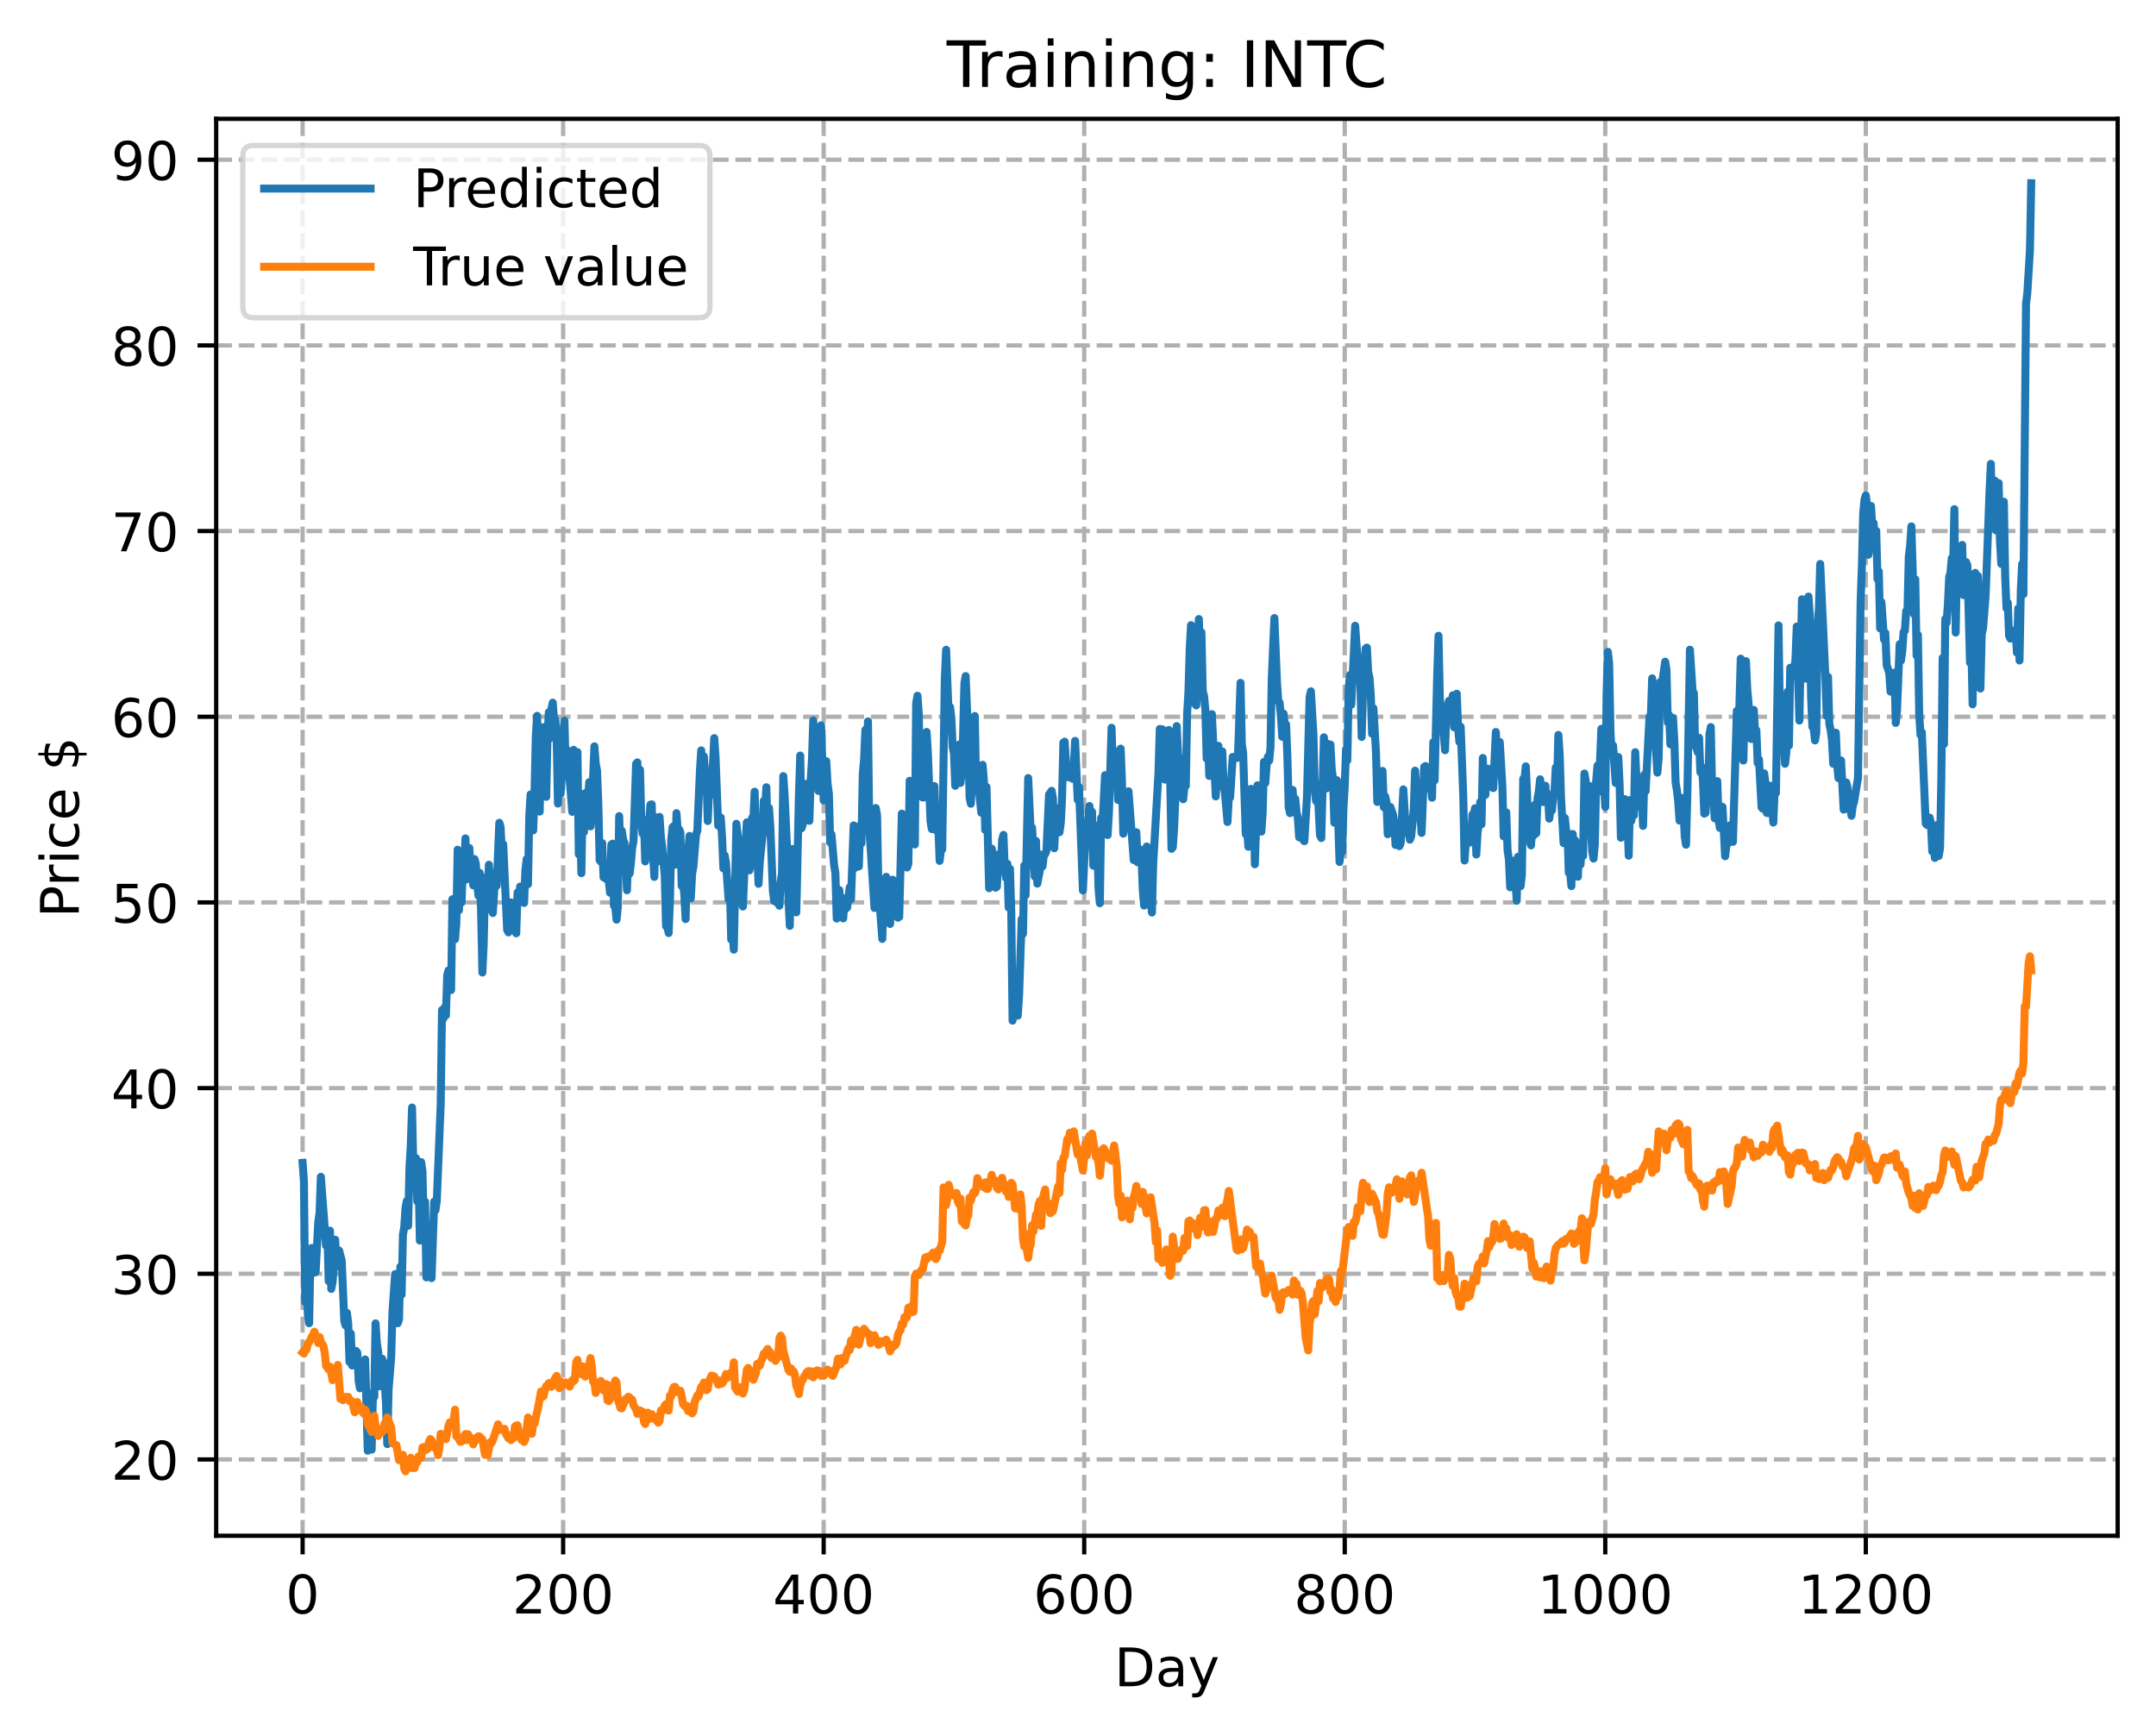 <?xml version="1.0" encoding="utf-8" standalone="no"?>
<!DOCTYPE svg PUBLIC "-//W3C//DTD SVG 1.1//EN"
  "http://www.w3.org/Graphics/SVG/1.1/DTD/svg11.dtd">
<!-- Created with matplotlib (https://matplotlib.org/) -->
<svg height="325.986pt" version="1.1" viewBox="0 0 404.923 325.986" width="404.923pt" xmlns="http://www.w3.org/2000/svg" xmlns:xlink="http://www.w3.org/1999/xlink">
 <defs>
  <style type="text/css">
*{stroke-linecap:butt;stroke-linejoin:round;}
  </style>
 </defs>
 <g id="figure_1">
  <g id="patch_1">
   <path d="M 0 325.986 
L 404.923 325.986 
L 404.923 0 
L 0 0 
z
" style="fill:#ffffff;"/>
  </g>
  <g id="axes_1">
   <g id="patch_2">
    <path d="M 40.603 288.43 
L 397.723 288.43 
L 397.723 22.318 
L 40.603 22.318 
z
" style="fill:#ffffff;"/>
   </g>
   <g id="matplotlib.axis_1">
    <g id="xtick_1">
     <g id="line2d_1">
      <path clip-path="url(#p9be15ddbc2)" d="M 56.836 288.43 
L 56.836 22.318 
" style="fill:none;stroke:#b0b0b0;stroke-dasharray:2.96,1.28;stroke-dashoffset:0;stroke-width:0.8;"/>
     </g>
     <g id="line2d_2">
      <defs>
       <path d="M 0 0 
L 0 3.5 
" id="m3b63d84db7" style="stroke:#000000;stroke-width:0.8;"/>
      </defs>
      <g>
       <use style="stroke:#000000;stroke-width:0.8;" x="56.836" xlink:href="#m3b63d84db7" y="288.43"/>
      </g>
     </g>
     <g id="text_1">
      <!-- 0 -->
      <defs>
       <path d="M 31.781 66.406 
Q 24.172 66.406 20.328 58.906 
Q 16.5 51.422 16.5 36.375 
Q 16.5 21.391 20.328 13.891 
Q 24.172 6.391 31.781 6.391 
Q 39.453 6.391 43.281 13.891 
Q 47.125 21.391 47.125 36.375 
Q 47.125 51.422 43.281 58.906 
Q 39.453 66.406 31.781 66.406 
z
M 31.781 74.219 
Q 44.047 74.219 50.516 64.516 
Q 56.984 54.828 56.984 36.375 
Q 56.984 17.969 50.516 8.266 
Q 44.047 -1.422 31.781 -1.422 
Q 19.531 -1.422 13.062 8.266 
Q 6.594 17.969 6.594 36.375 
Q 6.594 54.828 13.062 64.516 
Q 19.531 74.219 31.781 74.219 
z
" id="DejaVuSans-48"/>
      </defs>
      <g transform="translate(53.655 303.029)scale(0.1 -0.1)">
       <use xlink:href="#DejaVuSans-48"/>
      </g>
     </g>
    </g>
    <g id="xtick_2">
     <g id="line2d_3">
      <path clip-path="url(#p9be15ddbc2)" d="M 105.766 288.43 
L 105.766 22.318 
" style="fill:none;stroke:#b0b0b0;stroke-dasharray:2.96,1.28;stroke-dashoffset:0;stroke-width:0.8;"/>
     </g>
     <g id="line2d_4">
      <g>
       <use style="stroke:#000000;stroke-width:0.8;" x="105.766" xlink:href="#m3b63d84db7" y="288.43"/>
      </g>
     </g>
     <g id="text_2">
      <!-- 200 -->
      <defs>
       <path d="M 19.188 8.297 
L 53.609 8.297 
L 53.609 0 
L 7.328 0 
L 7.328 8.297 
Q 12.938 14.109 22.625 23.891 
Q 32.328 33.688 34.812 36.531 
Q 39.547 41.844 41.422 45.531 
Q 43.312 49.219 43.312 52.781 
Q 43.312 58.594 39.234 62.25 
Q 35.156 65.922 28.609 65.922 
Q 23.969 65.922 18.812 64.312 
Q 13.672 62.703 7.812 59.422 
L 7.812 69.391 
Q 13.766 71.781 18.938 73 
Q 24.125 74.219 28.422 74.219 
Q 39.75 74.219 46.484 68.547 
Q 53.219 62.891 53.219 53.422 
Q 53.219 48.922 51.531 44.891 
Q 49.859 40.875 45.406 35.406 
Q 44.188 33.984 37.641 27.219 
Q 31.109 20.453 19.188 8.297 
z
" id="DejaVuSans-50"/>
      </defs>
      <g transform="translate(96.223 303.029)scale(0.1 -0.1)">
       <use xlink:href="#DejaVuSans-50"/>
       <use x="63.623" xlink:href="#DejaVuSans-48"/>
       <use x="127.246" xlink:href="#DejaVuSans-48"/>
      </g>
     </g>
    </g>
    <g id="xtick_3">
     <g id="line2d_5">
      <path clip-path="url(#p9be15ddbc2)" d="M 154.697 288.43 
L 154.697 22.318 
" style="fill:none;stroke:#b0b0b0;stroke-dasharray:2.96,1.28;stroke-dashoffset:0;stroke-width:0.8;"/>
     </g>
     <g id="line2d_6">
      <g>
       <use style="stroke:#000000;stroke-width:0.8;" x="154.697" xlink:href="#m3b63d84db7" y="288.43"/>
      </g>
     </g>
     <g id="text_3">
      <!-- 400 -->
      <defs>
       <path d="M 37.797 64.312 
L 12.891 25.391 
L 37.797 25.391 
z
M 35.203 72.906 
L 47.609 72.906 
L 47.609 25.391 
L 58.016 25.391 
L 58.016 17.188 
L 47.609 17.188 
L 47.609 0 
L 37.797 0 
L 37.797 17.188 
L 4.891 17.188 
L 4.891 26.703 
z
" id="DejaVuSans-52"/>
      </defs>
      <g transform="translate(145.153 303.029)scale(0.1 -0.1)">
       <use xlink:href="#DejaVuSans-52"/>
       <use x="63.623" xlink:href="#DejaVuSans-48"/>
       <use x="127.246" xlink:href="#DejaVuSans-48"/>
      </g>
     </g>
    </g>
    <g id="xtick_4">
     <g id="line2d_7">
      <path clip-path="url(#p9be15ddbc2)" d="M 203.628 288.43 
L 203.628 22.318 
" style="fill:none;stroke:#b0b0b0;stroke-dasharray:2.96,1.28;stroke-dashoffset:0;stroke-width:0.8;"/>
     </g>
     <g id="line2d_8">
      <g>
       <use style="stroke:#000000;stroke-width:0.8;" x="203.628" xlink:href="#m3b63d84db7" y="288.43"/>
      </g>
     </g>
     <g id="text_4">
      <!-- 600 -->
      <defs>
       <path d="M 33.016 40.375 
Q 26.375 40.375 22.484 35.828 
Q 18.609 31.297 18.609 23.391 
Q 18.609 15.531 22.484 10.953 
Q 26.375 6.391 33.016 6.391 
Q 39.656 6.391 43.531 10.953 
Q 47.406 15.531 47.406 23.391 
Q 47.406 31.297 43.531 35.828 
Q 39.656 40.375 33.016 40.375 
z
M 52.594 71.297 
L 52.594 62.312 
Q 48.875 64.062 45.094 64.984 
Q 41.312 65.922 37.594 65.922 
Q 27.828 65.922 22.672 59.328 
Q 17.531 52.734 16.797 39.406 
Q 19.672 43.656 24.016 45.922 
Q 28.375 48.188 33.594 48.188 
Q 44.578 48.188 50.953 41.516 
Q 57.328 34.859 57.328 23.391 
Q 57.328 12.156 50.688 5.359 
Q 44.047 -1.422 33.016 -1.422 
Q 20.359 -1.422 13.672 8.266 
Q 6.984 17.969 6.984 36.375 
Q 6.984 53.656 15.188 63.938 
Q 23.391 74.219 37.203 74.219 
Q 40.922 74.219 44.703 73.484 
Q 48.484 72.75 52.594 71.297 
z
" id="DejaVuSans-54"/>
      </defs>
      <g transform="translate(194.084 303.029)scale(0.1 -0.1)">
       <use xlink:href="#DejaVuSans-54"/>
       <use x="63.623" xlink:href="#DejaVuSans-48"/>
       <use x="127.246" xlink:href="#DejaVuSans-48"/>
      </g>
     </g>
    </g>
    <g id="xtick_5">
     <g id="line2d_9">
      <path clip-path="url(#p9be15ddbc2)" d="M 252.558 288.43 
L 252.558 22.318 
" style="fill:none;stroke:#b0b0b0;stroke-dasharray:2.96,1.28;stroke-dashoffset:0;stroke-width:0.8;"/>
     </g>
     <g id="line2d_10">
      <g>
       <use style="stroke:#000000;stroke-width:0.8;" x="252.558" xlink:href="#m3b63d84db7" y="288.43"/>
      </g>
     </g>
     <g id="text_5">
      <!-- 800 -->
      <defs>
       <path d="M 31.781 34.625 
Q 24.75 34.625 20.719 30.859 
Q 16.703 27.094 16.703 20.516 
Q 16.703 13.922 20.719 10.156 
Q 24.75 6.391 31.781 6.391 
Q 38.812 6.391 42.859 10.172 
Q 46.922 13.969 46.922 20.516 
Q 46.922 27.094 42.891 30.859 
Q 38.875 34.625 31.781 34.625 
z
M 21.922 38.812 
Q 15.578 40.375 12.031 44.719 
Q 8.5 49.078 8.5 55.328 
Q 8.5 64.062 14.719 69.141 
Q 20.953 74.219 31.781 74.219 
Q 42.672 74.219 48.875 69.141 
Q 55.078 64.062 55.078 55.328 
Q 55.078 49.078 51.531 44.719 
Q 48 40.375 41.703 38.812 
Q 48.828 37.156 52.797 32.312 
Q 56.781 27.484 56.781 20.516 
Q 56.781 9.906 50.312 4.234 
Q 43.844 -1.422 31.781 -1.422 
Q 19.734 -1.422 13.25 4.234 
Q 6.781 9.906 6.781 20.516 
Q 6.781 27.484 10.781 32.312 
Q 14.797 37.156 21.922 38.812 
z
M 18.312 54.391 
Q 18.312 48.734 21.844 45.562 
Q 25.391 42.391 31.781 42.391 
Q 38.141 42.391 41.719 45.562 
Q 45.312 48.734 45.312 54.391 
Q 45.312 60.062 41.719 63.234 
Q 38.141 66.406 31.781 66.406 
Q 25.391 66.406 21.844 63.234 
Q 18.312 60.062 18.312 54.391 
z
" id="DejaVuSans-56"/>
      </defs>
      <g transform="translate(243.015 303.029)scale(0.1 -0.1)">
       <use xlink:href="#DejaVuSans-56"/>
       <use x="63.623" xlink:href="#DejaVuSans-48"/>
       <use x="127.246" xlink:href="#DejaVuSans-48"/>
      </g>
     </g>
    </g>
    <g id="xtick_6">
     <g id="line2d_11">
      <path clip-path="url(#p9be15ddbc2)" d="M 301.489 288.43 
L 301.489 22.318 
" style="fill:none;stroke:#b0b0b0;stroke-dasharray:2.96,1.28;stroke-dashoffset:0;stroke-width:0.8;"/>
     </g>
     <g id="line2d_12">
      <g>
       <use style="stroke:#000000;stroke-width:0.8;" x="301.489" xlink:href="#m3b63d84db7" y="288.43"/>
      </g>
     </g>
     <g id="text_6">
      <!-- 1000 -->
      <defs>
       <path d="M 12.406 8.297 
L 28.516 8.297 
L 28.516 63.922 
L 10.984 60.406 
L 10.984 69.391 
L 28.422 72.906 
L 38.281 72.906 
L 38.281 8.297 
L 54.391 8.297 
L 54.391 0 
L 12.406 0 
z
" id="DejaVuSans-49"/>
      </defs>
      <g transform="translate(288.764 303.029)scale(0.1 -0.1)">
       <use xlink:href="#DejaVuSans-49"/>
       <use x="63.623" xlink:href="#DejaVuSans-48"/>
       <use x="127.246" xlink:href="#DejaVuSans-48"/>
       <use x="190.869" xlink:href="#DejaVuSans-48"/>
      </g>
     </g>
    </g>
    <g id="xtick_7">
     <g id="line2d_13">
      <path clip-path="url(#p9be15ddbc2)" d="M 350.419 288.43 
L 350.419 22.318 
" style="fill:none;stroke:#b0b0b0;stroke-dasharray:2.96,1.28;stroke-dashoffset:0;stroke-width:0.8;"/>
     </g>
     <g id="line2d_14">
      <g>
       <use style="stroke:#000000;stroke-width:0.8;" x="350.419" xlink:href="#m3b63d84db7" y="288.43"/>
      </g>
     </g>
     <g id="text_7">
      <!-- 1200 -->
      <g transform="translate(337.694 303.029)scale(0.1 -0.1)">
       <use xlink:href="#DejaVuSans-49"/>
       <use x="63.623" xlink:href="#DejaVuSans-50"/>
       <use x="127.246" xlink:href="#DejaVuSans-48"/>
       <use x="190.869" xlink:href="#DejaVuSans-48"/>
      </g>
     </g>
    </g>
    <g id="text_8">
     <!-- Day -->
     <defs>
      <path d="M 19.672 64.797 
L 19.672 8.109 
L 31.594 8.109 
Q 46.688 8.109 53.688 14.938 
Q 60.688 21.781 60.688 36.531 
Q 60.688 51.172 53.688 57.984 
Q 46.688 64.797 31.594 64.797 
z
M 9.812 72.906 
L 30.078 72.906 
Q 51.266 72.906 61.172 64.094 
Q 71.094 55.281 71.094 36.531 
Q 71.094 17.672 61.125 8.828 
Q 51.172 0 30.078 0 
L 9.812 0 
z
" id="DejaVuSans-68"/>
      <path d="M 34.281 27.484 
Q 23.391 27.484 19.188 25 
Q 14.984 22.516 14.984 16.5 
Q 14.984 11.719 18.141 8.906 
Q 21.297 6.109 26.703 6.109 
Q 34.188 6.109 38.703 11.406 
Q 43.219 16.703 43.219 25.484 
L 43.219 27.484 
z
M 52.203 31.203 
L 52.203 0 
L 43.219 0 
L 43.219 8.297 
Q 40.141 3.328 35.547 0.953 
Q 30.953 -1.422 24.312 -1.422 
Q 15.922 -1.422 10.953 3.297 
Q 6 8.016 6 15.922 
Q 6 25.141 12.172 29.828 
Q 18.359 34.516 30.609 34.516 
L 43.219 34.516 
L 43.219 35.406 
Q 43.219 41.609 39.141 45 
Q 35.062 48.391 27.688 48.391 
Q 23 48.391 18.547 47.266 
Q 14.109 46.141 10.016 43.891 
L 10.016 52.203 
Q 14.938 54.109 19.578 55.047 
Q 24.219 56 28.609 56 
Q 40.484 56 46.344 49.844 
Q 52.203 43.703 52.203 31.203 
z
" id="DejaVuSans-97"/>
      <path d="M 32.172 -5.078 
Q 28.375 -14.844 24.75 -17.812 
Q 21.141 -20.797 15.094 -20.797 
L 7.906 -20.797 
L 7.906 -13.281 
L 13.188 -13.281 
Q 16.891 -13.281 18.938 -11.516 
Q 21 -9.766 23.484 -3.219 
L 25.094 0.875 
L 2.984 54.688 
L 12.5 54.688 
L 29.594 11.922 
L 46.688 54.688 
L 56.203 54.688 
z
" id="DejaVuSans-121"/>
     </defs>
     <g transform="translate(209.29 316.707)scale(0.1 -0.1)">
      <use xlink:href="#DejaVuSans-68"/>
      <use x="77.002" xlink:href="#DejaVuSans-97"/>
      <use x="138.281" xlink:href="#DejaVuSans-121"/>
     </g>
    </g>
   </g>
   <g id="matplotlib.axis_2">
    <g id="ytick_1">
     <g id="line2d_15">
      <path clip-path="url(#p9be15ddbc2)" d="M 40.603 274.102 
L 397.723 274.102 
" style="fill:none;stroke:#b0b0b0;stroke-dasharray:2.96,1.28;stroke-dashoffset:0;stroke-width:0.8;"/>
     </g>
     <g id="line2d_16">
      <defs>
       <path d="M 0 0 
L -3.5 0 
" id="mdc31570234" style="stroke:#000000;stroke-width:0.8;"/>
      </defs>
      <g>
       <use style="stroke:#000000;stroke-width:0.8;" x="40.603" xlink:href="#mdc31570234" y="274.102"/>
      </g>
     </g>
     <g id="text_9">
      <!-- 20 -->
      <g transform="translate(20.878 277.902)scale(0.1 -0.1)">
       <use xlink:href="#DejaVuSans-50"/>
       <use x="63.623" xlink:href="#DejaVuSans-48"/>
      </g>
     </g>
    </g>
    <g id="ytick_2">
     <g id="line2d_17">
      <path clip-path="url(#p9be15ddbc2)" d="M 40.603 239.23 
L 397.723 239.23 
" style="fill:none;stroke:#b0b0b0;stroke-dasharray:2.96,1.28;stroke-dashoffset:0;stroke-width:0.8;"/>
     </g>
     <g id="line2d_18">
      <g>
       <use style="stroke:#000000;stroke-width:0.8;" x="40.603" xlink:href="#mdc31570234" y="239.23"/>
      </g>
     </g>
     <g id="text_10">
      <!-- 30 -->
      <defs>
       <path d="M 40.578 39.312 
Q 47.656 37.797 51.625 33 
Q 55.609 28.219 55.609 21.188 
Q 55.609 10.406 48.188 4.484 
Q 40.766 -1.422 27.094 -1.422 
Q 22.516 -1.422 17.656 -0.516 
Q 12.797 0.391 7.625 2.203 
L 7.625 11.719 
Q 11.719 9.328 16.594 8.109 
Q 21.484 6.891 26.812 6.891 
Q 36.078 6.891 40.938 10.547 
Q 45.797 14.203 45.797 21.188 
Q 45.797 27.641 41.281 31.266 
Q 36.766 34.906 28.719 34.906 
L 20.219 34.906 
L 20.219 43.016 
L 29.109 43.016 
Q 36.375 43.016 40.234 45.922 
Q 44.094 48.828 44.094 54.297 
Q 44.094 59.906 40.109 62.906 
Q 36.141 65.922 28.719 65.922 
Q 24.656 65.922 20.016 65.031 
Q 15.375 64.156 9.812 62.312 
L 9.812 71.094 
Q 15.438 72.656 20.344 73.438 
Q 25.25 74.219 29.594 74.219 
Q 40.828 74.219 47.359 69.109 
Q 53.906 64.016 53.906 55.328 
Q 53.906 49.266 50.438 45.094 
Q 46.969 40.922 40.578 39.312 
z
" id="DejaVuSans-51"/>
      </defs>
      <g transform="translate(20.878 243.03)scale(0.1 -0.1)">
       <use xlink:href="#DejaVuSans-51"/>
       <use x="63.623" xlink:href="#DejaVuSans-48"/>
      </g>
     </g>
    </g>
    <g id="ytick_3">
     <g id="line2d_19">
      <path clip-path="url(#p9be15ddbc2)" d="M 40.603 204.358 
L 397.723 204.358 
" style="fill:none;stroke:#b0b0b0;stroke-dasharray:2.96,1.28;stroke-dashoffset:0;stroke-width:0.8;"/>
     </g>
     <g id="line2d_20">
      <g>
       <use style="stroke:#000000;stroke-width:0.8;" x="40.603" xlink:href="#mdc31570234" y="204.358"/>
      </g>
     </g>
     <g id="text_11">
      <!-- 40 -->
      <g transform="translate(20.878 208.158)scale(0.1 -0.1)">
       <use xlink:href="#DejaVuSans-52"/>
       <use x="63.623" xlink:href="#DejaVuSans-48"/>
      </g>
     </g>
    </g>
    <g id="ytick_4">
     <g id="line2d_21">
      <path clip-path="url(#p9be15ddbc2)" d="M 40.603 169.487 
L 397.723 169.487 
" style="fill:none;stroke:#b0b0b0;stroke-dasharray:2.96,1.28;stroke-dashoffset:0;stroke-width:0.8;"/>
     </g>
     <g id="line2d_22">
      <g>
       <use style="stroke:#000000;stroke-width:0.8;" x="40.603" xlink:href="#mdc31570234" y="169.487"/>
      </g>
     </g>
     <g id="text_12">
      <!-- 50 -->
      <defs>
       <path d="M 10.797 72.906 
L 49.516 72.906 
L 49.516 64.594 
L 19.828 64.594 
L 19.828 46.734 
Q 21.969 47.469 24.109 47.828 
Q 26.266 48.188 28.422 48.188 
Q 40.625 48.188 47.75 41.5 
Q 54.891 34.812 54.891 23.391 
Q 54.891 11.625 47.562 5.094 
Q 40.234 -1.422 26.906 -1.422 
Q 22.312 -1.422 17.547 -0.641 
Q 12.797 0.141 7.719 1.703 
L 7.719 11.625 
Q 12.109 9.234 16.797 8.062 
Q 21.484 6.891 26.703 6.891 
Q 35.156 6.891 40.078 11.328 
Q 45.016 15.766 45.016 23.391 
Q 45.016 31 40.078 35.438 
Q 35.156 39.891 26.703 39.891 
Q 22.75 39.891 18.812 39.016 
Q 14.891 38.141 10.797 36.281 
z
" id="DejaVuSans-53"/>
      </defs>
      <g transform="translate(20.878 173.286)scale(0.1 -0.1)">
       <use xlink:href="#DejaVuSans-53"/>
       <use x="63.623" xlink:href="#DejaVuSans-48"/>
      </g>
     </g>
    </g>
    <g id="ytick_5">
     <g id="line2d_23">
      <path clip-path="url(#p9be15ddbc2)" d="M 40.603 134.615 
L 397.723 134.615 
" style="fill:none;stroke:#b0b0b0;stroke-dasharray:2.96,1.28;stroke-dashoffset:0;stroke-width:0.8;"/>
     </g>
     <g id="line2d_24">
      <g>
       <use style="stroke:#000000;stroke-width:0.8;" x="40.603" xlink:href="#mdc31570234" y="134.615"/>
      </g>
     </g>
     <g id="text_13">
      <!-- 60 -->
      <g transform="translate(20.878 138.414)scale(0.1 -0.1)">
       <use xlink:href="#DejaVuSans-54"/>
       <use x="63.623" xlink:href="#DejaVuSans-48"/>
      </g>
     </g>
    </g>
    <g id="ytick_6">
     <g id="line2d_25">
      <path clip-path="url(#p9be15ddbc2)" d="M 40.603 99.743 
L 397.723 99.743 
" style="fill:none;stroke:#b0b0b0;stroke-dasharray:2.96,1.28;stroke-dashoffset:0;stroke-width:0.8;"/>
     </g>
     <g id="line2d_26">
      <g>
       <use style="stroke:#000000;stroke-width:0.8;" x="40.603" xlink:href="#mdc31570234" y="99.743"/>
      </g>
     </g>
     <g id="text_14">
      <!-- 70 -->
      <defs>
       <path d="M 8.203 72.906 
L 55.078 72.906 
L 55.078 68.703 
L 28.609 0 
L 18.312 0 
L 43.219 64.594 
L 8.203 64.594 
z
" id="DejaVuSans-55"/>
      </defs>
      <g transform="translate(20.878 103.542)scale(0.1 -0.1)">
       <use xlink:href="#DejaVuSans-55"/>
       <use x="63.623" xlink:href="#DejaVuSans-48"/>
      </g>
     </g>
    </g>
    <g id="ytick_7">
     <g id="line2d_27">
      <path clip-path="url(#p9be15ddbc2)" d="M 40.603 64.871 
L 397.723 64.871 
" style="fill:none;stroke:#b0b0b0;stroke-dasharray:2.96,1.28;stroke-dashoffset:0;stroke-width:0.8;"/>
     </g>
     <g id="line2d_28">
      <g>
       <use style="stroke:#000000;stroke-width:0.8;" x="40.603" xlink:href="#mdc31570234" y="64.871"/>
      </g>
     </g>
     <g id="text_15">
      <!-- 80 -->
      <g transform="translate(20.878 68.67)scale(0.1 -0.1)">
       <use xlink:href="#DejaVuSans-56"/>
       <use x="63.623" xlink:href="#DejaVuSans-48"/>
      </g>
     </g>
    </g>
    <g id="ytick_8">
     <g id="line2d_29">
      <path clip-path="url(#p9be15ddbc2)" d="M 40.603 29.999 
L 397.723 29.999 
" style="fill:none;stroke:#b0b0b0;stroke-dasharray:2.96,1.28;stroke-dashoffset:0;stroke-width:0.8;"/>
     </g>
     <g id="line2d_30">
      <g>
       <use style="stroke:#000000;stroke-width:0.8;" x="40.603" xlink:href="#mdc31570234" y="29.999"/>
      </g>
     </g>
     <g id="text_16">
      <!-- 90 -->
      <defs>
       <path d="M 10.984 1.516 
L 10.984 10.5 
Q 14.703 8.734 18.5 7.812 
Q 22.312 6.891 25.984 6.891 
Q 35.75 6.891 40.891 13.453 
Q 46.047 20.016 46.781 33.406 
Q 43.953 29.203 39.594 26.953 
Q 35.25 24.703 29.984 24.703 
Q 19.047 24.703 12.672 31.312 
Q 6.297 37.938 6.297 49.422 
Q 6.297 60.641 12.938 67.422 
Q 19.578 74.219 30.609 74.219 
Q 43.266 74.219 49.922 64.516 
Q 56.594 54.828 56.594 36.375 
Q 56.594 19.141 48.406 8.859 
Q 40.234 -1.422 26.422 -1.422 
Q 22.703 -1.422 18.891 -0.688 
Q 15.094 0.047 10.984 1.516 
z
M 30.609 32.422 
Q 37.25 32.422 41.125 36.953 
Q 45.016 41.5 45.016 49.422 
Q 45.016 57.281 41.125 61.844 
Q 37.25 66.406 30.609 66.406 
Q 23.969 66.406 20.094 61.844 
Q 16.219 57.281 16.219 49.422 
Q 16.219 41.5 20.094 36.953 
Q 23.969 32.422 30.609 32.422 
z
" id="DejaVuSans-57"/>
      </defs>
      <g transform="translate(20.878 33.798)scale(0.1 -0.1)">
       <use xlink:href="#DejaVuSans-57"/>
       <use x="63.623" xlink:href="#DejaVuSans-48"/>
      </g>
     </g>
    </g>
    <g id="text_17">
     <!-- Price $ -->
     <defs>
      <path d="M 19.672 64.797 
L 19.672 37.406 
L 32.078 37.406 
Q 38.969 37.406 42.719 40.969 
Q 46.484 44.531 46.484 51.125 
Q 46.484 57.672 42.719 61.234 
Q 38.969 64.797 32.078 64.797 
z
M 9.812 72.906 
L 32.078 72.906 
Q 44.344 72.906 50.609 67.359 
Q 56.891 61.812 56.891 51.125 
Q 56.891 40.328 50.609 34.812 
Q 44.344 29.297 32.078 29.297 
L 19.672 29.297 
L 19.672 0 
L 9.812 0 
z
" id="DejaVuSans-80"/>
      <path d="M 41.109 46.297 
Q 39.594 47.172 37.812 47.578 
Q 36.031 48 33.891 48 
Q 26.266 48 22.188 43.047 
Q 18.109 38.094 18.109 28.812 
L 18.109 0 
L 9.078 0 
L 9.078 54.688 
L 18.109 54.688 
L 18.109 46.188 
Q 20.953 51.172 25.484 53.578 
Q 30.031 56 36.531 56 
Q 37.453 56 38.578 55.875 
Q 39.703 55.766 41.062 55.516 
z
" id="DejaVuSans-114"/>
      <path d="M 9.422 54.688 
L 18.406 54.688 
L 18.406 0 
L 9.422 0 
z
M 9.422 75.984 
L 18.406 75.984 
L 18.406 64.594 
L 9.422 64.594 
z
" id="DejaVuSans-105"/>
      <path d="M 48.781 52.594 
L 48.781 44.188 
Q 44.969 46.297 41.141 47.344 
Q 37.312 48.391 33.406 48.391 
Q 24.656 48.391 19.812 42.844 
Q 14.984 37.312 14.984 27.297 
Q 14.984 17.281 19.812 11.734 
Q 24.656 6.203 33.406 6.203 
Q 37.312 6.203 41.141 7.25 
Q 44.969 8.297 48.781 10.406 
L 48.781 2.094 
Q 45.016 0.344 40.984 -0.531 
Q 36.969 -1.422 32.422 -1.422 
Q 20.062 -1.422 12.781 6.344 
Q 5.516 14.109 5.516 27.297 
Q 5.516 40.672 12.859 48.328 
Q 20.219 56 33.016 56 
Q 37.156 56 41.109 55.141 
Q 45.062 54.297 48.781 52.594 
z
" id="DejaVuSans-99"/>
      <path d="M 56.203 29.594 
L 56.203 25.203 
L 14.891 25.203 
Q 15.484 15.922 20.484 11.062 
Q 25.484 6.203 34.422 6.203 
Q 39.594 6.203 44.453 7.469 
Q 49.312 8.734 54.109 11.281 
L 54.109 2.781 
Q 49.266 0.734 44.188 -0.344 
Q 39.109 -1.422 33.891 -1.422 
Q 20.797 -1.422 13.156 6.188 
Q 5.516 13.812 5.516 26.812 
Q 5.516 40.234 12.766 48.109 
Q 20.016 56 32.328 56 
Q 43.359 56 49.781 48.891 
Q 56.203 41.797 56.203 29.594 
z
M 47.219 32.234 
Q 47.125 39.594 43.094 43.984 
Q 39.062 48.391 32.422 48.391 
Q 24.906 48.391 20.391 44.141 
Q 15.875 39.891 15.188 32.172 
z
" id="DejaVuSans-101"/>
      <path id="DejaVuSans-32"/>
      <path d="M 33.797 -14.703 
L 28.906 -14.703 
L 28.859 0 
Q 23.734 0.094 18.609 1.188 
Q 13.484 2.297 8.297 4.5 
L 8.297 13.281 
Q 13.281 10.156 18.375 8.562 
Q 23.484 6.984 28.906 6.938 
L 28.906 29.203 
Q 18.109 30.953 13.203 35.156 
Q 8.297 39.359 8.297 46.688 
Q 8.297 54.641 13.625 59.219 
Q 18.953 63.812 28.906 64.5 
L 28.906 75.984 
L 33.797 75.984 
L 33.797 64.656 
Q 38.328 64.453 42.578 63.688 
Q 46.828 62.938 50.875 61.625 
L 50.875 53.078 
Q 46.828 55.125 42.547 56.25 
Q 38.281 57.375 33.797 57.562 
L 33.797 36.719 
Q 44.875 35.016 50.094 30.609 
Q 55.328 26.219 55.328 18.609 
Q 55.328 10.359 49.781 5.594 
Q 44.234 0.828 33.797 0.094 
z
M 28.906 37.594 
L 28.906 57.625 
Q 23.25 56.984 20.266 54.391 
Q 17.281 51.812 17.281 47.516 
Q 17.281 43.312 20.031 40.969 
Q 22.797 38.625 28.906 37.594 
z
M 33.797 28.219 
L 33.797 7.078 
Q 39.984 7.906 43.141 10.594 
Q 46.297 13.281 46.297 17.672 
Q 46.297 21.969 43.281 24.5 
Q 40.281 27.047 33.797 28.219 
z
" id="DejaVuSans-36"/>
     </defs>
     <g transform="translate(14.798 172.342)rotate(-90)scale(0.1 -0.1)">
      <use xlink:href="#DejaVuSans-80"/>
      <use x="58.553" xlink:href="#DejaVuSans-114"/>
      <use x="99.666" xlink:href="#DejaVuSans-105"/>
      <use x="127.449" xlink:href="#DejaVuSans-99"/>
      <use x="182.43" xlink:href="#DejaVuSans-101"/>
      <use x="243.953" xlink:href="#DejaVuSans-32"/>
      <use x="275.74" xlink:href="#DejaVuSans-36"/>
     </g>
    </g>
   </g>
   <g id="line2d_31">
    <path clip-path="url(#p9be15ddbc2)" d="M 56.836 218.413 
L 57.081 221.904 
L 57.325 244.535 
L 57.57 240.107 
L 57.814 246.809 
L 58.059 248.52 
L 58.304 236.055 
L 58.548 234.386 
L 58.793 238.792 
L 59.038 239.011 
L 59.282 238.897 
L 59.772 229.506 
L 60.016 227.798 
L 60.261 221.02 
L 61.24 233.955 
L 61.484 231.354 
L 61.729 240.614 
L 61.974 231.138 
L 62.218 242.077 
L 62.463 240.784 
L 62.708 237.842 
L 62.952 232.834 
L 63.197 237.811 
L 63.441 235.091 
L 63.686 234.873 
L 64.175 236.718 
L 64.665 248.138 
L 64.909 248.942 
L 65.154 246.57 
L 65.399 248.576 
L 65.643 255.811 
L 65.888 250.451 
L 66.133 256.464 
L 66.377 254.99 
L 66.622 254.902 
L 66.867 253.722 
L 67.111 254.056 
L 67.356 259.296 
L 67.601 260.742 
L 67.845 259.815 
L 68.09 260.589 
L 68.335 258.974 
L 68.579 255.32 
L 69.069 272.465 
L 69.313 268.274 
L 69.558 269.303 
L 69.802 272.265 
L 70.047 261.567 
L 70.292 262.354 
L 70.536 248.55 
L 70.781 252.272 
L 71.026 253.868 
L 71.27 260.371 
L 71.76 255.17 
L 72.004 255.895 
L 72.494 263.553 
L 72.738 271.218 
L 72.983 260.961 
L 73.472 254.833 
L 73.717 246.233 
L 74.206 239.295 
L 74.451 246.029 
L 74.696 248.527 
L 74.94 247.786 
L 75.185 237.922 
L 75.429 243.155 
L 75.674 231.917 
L 75.919 230.509 
L 76.163 226.834 
L 76.408 225.556 
L 76.653 230.23 
L 76.897 219.302 
L 77.142 215.302 
L 77.387 208.01 
L 77.631 219.191 
L 77.876 217.45 
L 78.121 217.509 
L 78.365 225.637 
L 78.61 221.468 
L 78.855 233 
L 79.099 218.247 
L 79.344 219.952 
L 79.589 230.458 
L 79.833 225.688 
L 80.078 239.911 
L 80.323 238.261 
L 80.567 235.011 
L 80.812 230.188 
L 81.056 240.049 
L 81.546 225.667 
L 81.79 227.289 
L 82.035 225.538 
L 82.769 207.45 
L 83.014 189.698 
L 83.258 191.328 
L 83.503 189.206 
L 83.748 190.708 
L 83.992 183.136 
L 84.237 182.253 
L 84.482 184.716 
L 84.726 185.946 
L 84.971 168.878 
L 85.216 174.316 
L 85.46 176.397 
L 85.705 173.36 
L 85.95 159.586 
L 86.194 170.962 
L 86.439 165.514 
L 86.684 169.497 
L 86.928 162.988 
L 87.173 164.109 
L 87.417 157.459 
L 87.662 165.16 
L 87.907 162.834 
L 88.151 159.261 
L 88.396 163.815 
L 88.641 161.511 
L 88.885 166.283 
L 89.13 161.352 
L 89.375 162.268 
L 89.619 166.158 
L 89.864 168.239 
L 90.109 163.948 
L 90.353 171.222 
L 90.598 182.651 
L 90.843 177.373 
L 91.087 166.399 
L 91.332 164.723 
L 91.577 170.165 
L 91.821 162.412 
L 92.066 170.816 
L 92.311 168.441 
L 92.555 171.482 
L 93.044 163.87 
L 93.289 166.35 
L 93.778 154.529 
L 94.023 155.352 
L 94.268 160.463 
L 94.512 158.574 
L 95.246 174.625 
L 95.491 175.115 
L 95.736 171.471 
L 95.98 169.491 
L 96.225 173.293 
L 96.47 172.424 
L 96.714 174.829 
L 96.959 175.287 
L 97.204 167.626 
L 97.448 168.477 
L 97.693 166.501 
L 98.427 169.583 
L 98.672 163.477 
L 98.916 161.342 
L 99.161 166.071 
L 99.405 153.177 
L 99.65 149.202 
L 99.895 150.149 
L 100.139 155.961 
L 100.384 149.318 
L 100.629 138.311 
L 100.873 134.444 
L 101.363 152.43 
L 101.607 141.202 
L 102.097 136.575 
L 102.341 148.533 
L 102.586 149.66 
L 102.831 138.3 
L 103.075 133.771 
L 103.32 138.648 
L 103.565 133.135 
L 103.809 131.969 
L 104.054 135.008 
L 104.299 135.164 
L 104.543 138.603 
L 104.788 150.921 
L 105.032 138.639 
L 105.277 149.12 
L 105.522 145.28 
L 105.766 138.369 
L 106.011 135.321 
L 106.256 145.082 
L 106.5 140.852 
L 106.745 145.647 
L 106.99 146.403 
L 107.479 152.476 
L 107.724 140.832 
L 107.968 142.845 
L 108.213 148.896 
L 108.458 141.253 
L 108.702 160.441 
L 108.947 154.154 
L 109.192 163.993 
L 109.436 150.118 
L 109.681 156.261 
L 109.926 148.954 
L 110.17 153.888 
L 110.66 146.907 
L 110.904 155.206 
L 111.149 152.106 
L 111.638 140.175 
L 111.883 143.369 
L 112.127 144.696 
L 112.372 150.803 
L 112.617 161.55 
L 112.861 161.868 
L 113.106 158.354 
L 113.351 164.778 
L 113.595 162.254 
L 113.84 165.087 
L 114.085 162.955 
L 114.574 167.667 
L 114.819 158.631 
L 115.063 158.445 
L 115.308 170.119 
L 115.553 170.327 
L 115.797 172.726 
L 116.042 170.272 
L 116.287 153.275 
L 116.531 160.186 
L 116.776 156.018 
L 117.02 157.62 
L 117.265 158.266 
L 117.51 161.654 
L 117.754 167.207 
L 117.999 159.747 
L 118.244 164.087 
L 118.488 162.176 
L 118.733 159.223 
L 118.978 157.99 
L 119.467 143.452 
L 119.712 143.187 
L 119.956 154.921 
L 120.201 144.568 
L 120.446 154.075 
L 120.69 156.57 
L 120.935 154.012 
L 121.18 161.791 
L 121.424 158.081 
L 121.669 158.166 
L 122.158 151.123 
L 122.403 151.07 
L 122.648 160.232 
L 122.892 164.697 
L 123.137 153.482 
L 123.381 161.866 
L 123.626 154.248 
L 123.871 153.425 
L 124.115 157.116 
L 124.36 159.006 
L 124.849 164.548 
L 125.094 173.978 
L 125.339 174.018 
L 125.583 175.24 
L 125.828 169.012 
L 126.073 157.679 
L 126.317 155.344 
L 126.562 155.137 
L 126.807 162.4 
L 127.051 152.717 
L 127.296 156.251 
L 127.541 155.746 
L 127.785 156.347 
L 128.03 166.399 
L 128.275 165.695 
L 128.519 167.953 
L 128.764 172.619 
L 129.008 162.672 
L 129.498 156.995 
L 129.742 168.718 
L 129.987 164.162 
L 130.232 162.732 
L 130.721 156.778 
L 130.966 156.026 
L 131.455 144.73 
L 131.7 140.927 
L 131.944 146.3 
L 132.189 142.042 
L 132.434 145.579 
L 132.678 145.958 
L 132.923 154.199 
L 133.168 148.638 
L 133.412 149.389 
L 133.902 143.547 
L 134.146 138.632 
L 134.391 142.152 
L 134.88 155.062 
L 135.125 153.969 
L 135.369 153.543 
L 135.614 157.243 
L 135.859 163.094 
L 136.103 160.65 
L 136.348 162.055 
L 136.837 168.926 
L 137.082 166.281 
L 137.327 176.455 
L 137.571 174.541 
L 137.816 178.362 
L 138.305 154.717 
L 138.795 159.091 
L 139.039 167.321 
L 139.284 167.685 
L 139.529 170.255 
L 140.018 158.526 
L 140.263 154.449 
L 140.752 163.458 
L 140.996 162.095 
L 141.241 153.623 
L 141.486 154.036 
L 141.73 148.688 
L 141.975 157.507 
L 142.22 160.485 
L 142.464 165.997 
L 142.709 161.767 
L 143.198 156.973 
L 143.443 150.394 
L 143.688 152.105 
L 143.932 147.856 
L 144.177 156.316 
L 144.422 151.74 
L 144.666 154.991 
L 145.156 167.358 
L 145.4 169.213 
L 145.645 168.713 
L 145.89 169.511 
L 146.134 166.475 
L 146.379 170.105 
L 146.624 165.69 
L 146.868 163.939 
L 147.113 145.761 
L 147.357 149.348 
L 147.847 159.903 
L 148.091 169.163 
L 148.336 173.893 
L 148.581 160.14 
L 148.825 159.454 
L 149.315 164.918 
L 149.559 171.352 
L 150.049 149.249 
L 150.293 141.903 
L 150.538 155.564 
L 150.783 154.763 
L 151.027 152.766 
L 151.272 152.124 
L 151.517 147.192 
L 151.761 149.187 
L 152.006 154.159 
L 152.251 146.578 
L 152.495 142.704 
L 152.74 135.321 
L 152.984 142.41 
L 153.229 141.697 
L 153.474 142.818 
L 153.718 148.549 
L 153.963 138.361 
L 154.208 136.224 
L 154.697 150.327 
L 154.942 145.544 
L 155.186 142.954 
L 155.431 147.237 
L 155.676 149.063 
L 155.92 158.233 
L 156.165 156.709 
L 156.654 162.503 
L 156.899 163.974 
L 157.144 172.523 
L 157.388 168.869 
L 157.633 167.16 
L 157.878 170.911 
L 158.122 168.579 
L 158.367 172.484 
L 158.612 169.012 
L 158.856 170.649 
L 159.101 170.458 
L 159.59 166.643 
L 159.835 168.898 
L 160.324 155.023 
L 160.569 163.011 
L 160.813 161.799 
L 161.058 162.058 
L 161.303 162.738 
L 161.547 155.011 
L 161.792 158.38 
L 162.037 145.42 
L 162.281 142.675 
L 162.526 137.072 
L 162.771 141.239 
L 163.015 135.492 
L 163.26 155.45 
L 164.239 170.528 
L 164.483 151.76 
L 164.728 153.109 
L 164.972 166.616 
L 165.706 176.346 
L 165.951 168.8 
L 166.196 165.782 
L 166.44 164.677 
L 166.685 165.764 
L 166.93 171.88 
L 167.174 173.537 
L 167.419 167.859 
L 167.664 165.223 
L 167.908 167.541 
L 168.153 170.924 
L 168.398 170.921 
L 168.642 172.36 
L 168.887 172.198 
L 169.376 152.81 
L 169.866 162.02 
L 170.11 160.552 
L 170.355 162.931 
L 170.6 162.237 
L 170.844 146.639 
L 171.089 154.183 
L 171.333 153.802 
L 171.578 153.76 
L 171.823 158.605 
L 172.067 132.095 
L 172.312 130.669 
L 172.557 133.988 
L 172.801 147.475 
L 173.046 146.214 
L 173.291 149.784 
L 173.535 149.773 
L 173.78 148.935 
L 174.025 137.462 
L 174.269 141.421 
L 174.759 154.221 
L 175.003 155.706 
L 175.248 152.452 
L 175.493 147.636 
L 175.737 155.898 
L 175.982 153.636 
L 176.227 155.08 
L 176.471 161.691 
L 176.716 159.732 
L 176.96 159.534 
L 177.45 127.344 
L 177.694 122.038 
L 178.184 134.797 
L 178.428 132.778 
L 178.673 134.774 
L 178.918 140.257 
L 179.162 141.516 
L 179.407 147.589 
L 179.652 144.728 
L 179.896 145.43 
L 180.141 139.848 
L 180.386 147.055 
L 180.63 145.019 
L 180.875 138.399 
L 181.12 128.37 
L 181.364 126.975 
L 181.854 139.051 
L 182.098 149.828 
L 182.343 150.957 
L 183.077 134.478 
L 183.321 147.339 
L 183.566 145.558 
L 184.3 152.642 
L 184.545 143.643 
L 184.789 146.644 
L 185.034 155.866 
L 185.279 147.791 
L 185.768 166.819 
L 186.013 166.005 
L 186.257 159.38 
L 186.502 160.519 
L 186.747 165.419 
L 186.991 166.712 
L 187.236 166.536 
L 187.481 160.508 
L 187.97 163.462 
L 188.215 157.693 
L 188.459 156.806 
L 188.704 163.044 
L 188.948 164.903 
L 189.193 162.218 
L 189.438 170.446 
L 189.682 163.167 
L 189.927 171.14 
L 190.172 191.683 
L 190.416 183.464 
L 190.906 189.423 
L 191.15 190.755 
L 191.395 187.045 
L 191.884 172.64 
L 192.129 175.385 
L 192.374 162.551 
L 192.618 168.142 
L 193.108 146.126 
L 193.597 156.614 
L 193.842 155.439 
L 194.331 164.619 
L 194.575 157.951 
L 194.82 165.953 
L 195.309 163.413 
L 195.554 160.512 
L 195.799 162.713 
L 196.043 160.628 
L 196.288 160.426 
L 196.533 159.791 
L 197.022 149.231 
L 197.511 148.525 
L 197.756 149.981 
L 198.001 159.309 
L 198.245 154.262 
L 198.49 151.86 
L 198.735 153.108 
L 198.979 156.312 
L 199.224 154.647 
L 199.469 149.794 
L 199.713 139.467 
L 199.958 139.292 
L 200.203 143.147 
L 200.447 143.865 
L 200.692 146 
L 200.936 144.677 
L 201.181 144.221 
L 201.426 146.263 
L 201.67 144.011 
L 201.915 139.152 
L 202.404 150.229 
L 202.649 147.823 
L 203.383 167.237 
L 203.872 156.785 
L 204.117 156.997 
L 204.606 151.375 
L 204.851 153.29 
L 205.096 152.44 
L 205.34 162.592 
L 205.585 154.967 
L 205.83 161.476 
L 206.074 157.763 
L 206.319 166.902 
L 206.563 169.636 
L 206.808 153.62 
L 207.053 154.934 
L 207.542 145.587 
L 208.031 156.831 
L 208.276 152.532 
L 208.765 136.683 
L 209.01 144.635 
L 209.499 141.118 
L 209.744 144.366 
L 209.989 150.253 
L 210.233 141.327 
L 210.478 140.603 
L 210.723 146.87 
L 210.967 156.571 
L 211.457 150.943 
L 211.701 154.389 
L 211.946 148.617 
L 212.924 161.535 
L 213.169 158.098 
L 213.414 156.303 
L 213.658 161.952 
L 213.903 159.538 
L 214.148 159.53 
L 214.392 161.277 
L 214.637 167.353 
L 214.882 170.075 
L 215.371 158.982 
L 215.616 167.345 
L 215.86 162.058 
L 216.105 169.333 
L 216.35 171.392 
L 216.594 162.069 
L 217.573 145.149 
L 217.818 136.904 
L 218.062 140.498 
L 218.307 136.974 
L 218.551 144.679 
L 218.796 146.421 
L 219.041 145.211 
L 219.285 138.998 
L 219.53 137.095 
L 219.775 146.177 
L 220.019 159.426 
L 220.264 159.122 
L 220.509 155.597 
L 220.753 149.875 
L 220.998 136.371 
L 221.243 141.509 
L 221.732 144.73 
L 221.977 145.615 
L 222.221 150.113 
L 222.466 147.519 
L 222.711 147.613 
L 222.955 134 
L 223.2 130.078 
L 223.445 121.804 
L 223.689 117.41 
L 223.934 122.163 
L 224.179 130.422 
L 224.423 132.161 
L 224.668 132.486 
L 224.912 126.025 
L 225.157 116.262 
L 225.402 123.513 
L 225.646 118.75 
L 225.891 129.84 
L 226.136 130.707 
L 226.38 133.345 
L 226.625 142.471 
L 226.87 138.424 
L 227.114 145.731 
L 227.604 134.124 
L 228.338 149.579 
L 228.827 140.071 
L 229.072 144.777 
L 229.316 143.64 
L 229.561 141.116 
L 229.806 147.452 
L 230.05 148.897 
L 230.539 154.386 
L 230.784 149.726 
L 231.029 149.789 
L 231.518 142.156 
L 231.763 142.569 
L 232.007 142.133 
L 232.252 142.347 
L 232.497 142.314 
L 232.986 128.246 
L 233.231 139.755 
L 233.475 141.384 
L 233.965 156.662 
L 234.209 155.769 
L 234.454 159.036 
L 234.943 148.157 
L 235.188 151.631 
L 235.433 148.586 
L 235.677 162.318 
L 236.167 147.489 
L 236.411 151.954 
L 236.656 151.244 
L 236.9 156.193 
L 237.145 152.71 
L 237.39 143.092 
L 237.634 147.074 
L 237.879 143.843 
L 238.124 142.138 
L 238.368 142.85 
L 238.613 140.371 
L 238.858 127.228 
L 239.347 116.08 
L 239.836 128.249 
L 240.081 131.664 
L 240.326 131.987 
L 240.57 134.42 
L 240.815 138.374 
L 241.06 134.009 
L 241.304 136.095 
L 241.549 136.062 
L 241.794 142.361 
L 242.038 151.648 
L 242.283 152.726 
L 242.772 148.364 
L 243.017 152.44 
L 243.261 150.025 
L 243.506 152.586 
L 243.751 153.653 
L 243.995 157.252 
L 244.24 154.717 
L 244.485 154.891 
L 244.729 157.716 
L 244.974 157.985 
L 245.463 149.764 
L 245.953 130.979 
L 246.197 129.834 
L 246.687 138.089 
L 246.931 148.269 
L 247.176 150.445 
L 247.421 147.252 
L 247.91 156.883 
L 248.155 157.397 
L 248.644 138.477 
L 248.888 146.981 
L 249.133 148.078 
L 249.378 139.704 
L 249.622 142.951 
L 249.867 139.828 
L 250.112 144.413 
L 250.356 146.259 
L 250.601 154.515 
L 250.846 153.833 
L 251.09 146.533 
L 251.58 161.897 
L 251.824 159.571 
L 252.069 160.005 
L 252.314 151.898 
L 252.558 147.696 
L 252.803 140.705 
L 253.048 142.813 
L 253.292 129.445 
L 253.537 126.788 
L 253.782 132.377 
L 254.271 122.558 
L 254.515 117.527 
L 255.249 127.764 
L 255.494 128.197 
L 255.739 138.407 
L 255.983 129.851 
L 256.228 127.51 
L 256.473 121.812 
L 256.717 121.626 
L 256.962 126.233 
L 257.207 127.253 
L 257.451 130.546 
L 257.696 137.817 
L 257.941 133.011 
L 258.43 141.364 
L 258.675 150.616 
L 258.919 146.555 
L 259.164 146.647 
L 259.409 148.278 
L 259.653 144.792 
L 259.898 151.61 
L 260.143 149.542 
L 260.387 150.601 
L 260.632 156.676 
L 260.876 152.057 
L 261.121 151.547 
L 261.61 152.954 
L 261.855 154.397 
L 262.1 158.703 
L 262.344 157.6 
L 262.589 155.38 
L 262.834 158.921 
L 263.078 158.3 
L 263.568 148.258 
L 264.057 156.423 
L 264.302 154.744 
L 264.546 155.545 
L 264.791 157.701 
L 265.036 157.063 
L 265.525 151.989 
L 265.77 144.742 
L 266.259 152.42 
L 266.503 149.788 
L 266.993 156.439 
L 267.482 144.027 
L 267.727 143.871 
L 267.971 145.229 
L 268.216 148.056 
L 268.461 147.49 
L 268.705 146.528 
L 268.95 149.829 
L 269.195 139.397 
L 269.439 146.575 
L 269.929 126.543 
L 270.173 119.404 
L 270.418 131.058 
L 270.663 133.918 
L 270.907 134.574 
L 271.397 140.902 
L 271.641 133.718 
L 272.131 131.627 
L 272.375 134.832 
L 272.864 130.575 
L 273.109 136.61 
L 273.354 134.97 
L 273.598 130.296 
L 273.843 136.59 
L 274.088 139.351 
L 274.332 136.493 
L 274.822 149.622 
L 275.066 161.617 
L 275.311 157.879 
L 275.8 155.248 
L 276.045 158.255 
L 276.29 157.975 
L 276.534 152.995 
L 276.779 153.152 
L 277.024 151.803 
L 277.268 160.489 
L 277.513 156.254 
L 277.758 154.731 
L 278.002 150.634 
L 278.247 154.812 
L 278.491 142.362 
L 278.736 149.114 
L 278.981 149.294 
L 279.225 145.393 
L 279.47 144.371 
L 279.715 145.464 
L 279.959 147.738 
L 280.204 145.187 
L 280.449 148.013 
L 280.938 137.478 
L 281.183 142.473 
L 281.427 143.72 
L 281.672 139.359 
L 282.161 147.617 
L 282.406 157.08 
L 282.651 152.546 
L 282.895 152.573 
L 283.14 159.721 
L 283.385 161.36 
L 283.629 166.646 
L 283.874 163.195 
L 284.118 165.342 
L 284.363 161.65 
L 284.852 169.174 
L 285.097 160.919 
L 285.586 166.449 
L 285.831 164.292 
L 286.076 146.282 
L 286.32 146.265 
L 286.565 143.929 
L 286.81 149.247 
L 287.054 157.687 
L 287.299 157.915 
L 287.544 158.778 
L 287.788 154.979 
L 288.033 156.94 
L 288.278 151.131 
L 288.522 156.511 
L 288.767 149.949 
L 289.012 148.606 
L 289.256 146.363 
L 289.746 150.637 
L 290.235 147.565 
L 290.479 150.644 
L 290.724 149.177 
L 290.969 153.744 
L 291.213 151.928 
L 291.458 152.245 
L 291.703 149.708 
L 291.947 148.699 
L 292.192 144.145 
L 292.437 147.063 
L 292.681 138.036 
L 292.926 141.637 
L 293.171 149.554 
L 293.66 158.355 
L 293.905 153.632 
L 294.149 156.108 
L 294.394 156.405 
L 294.639 163.936 
L 294.883 163.743 
L 295.128 166.426 
L 295.373 156.631 
L 295.617 159.334 
L 295.862 157.859 
L 296.106 163.493 
L 296.351 164.663 
L 296.596 158.548 
L 296.84 162.386 
L 297.085 158.929 
L 297.33 160.754 
L 297.574 145.278 
L 297.819 146.715 
L 298.064 149.207 
L 298.308 147.883 
L 298.553 147.615 
L 298.798 155.618 
L 299.042 159.919 
L 299.287 161.255 
L 299.532 158.526 
L 299.776 146.731 
L 300.021 143.798 
L 300.266 148.668 
L 300.755 136.884 
L 301 139.526 
L 301.244 147.368 
L 301.489 151.57 
L 301.734 130.522 
L 301.978 122.428 
L 302.223 124.644 
L 302.467 137.376 
L 302.712 141.926 
L 302.957 140.017 
L 303.446 147.064 
L 303.935 142.18 
L 304.18 147.334 
L 304.425 157.335 
L 304.669 151.507 
L 304.914 153.636 
L 305.159 150.077 
L 305.403 152.966 
L 305.648 153.736 
L 305.893 160.714 
L 306.137 150.267 
L 306.382 154.171 
L 306.627 150.999 
L 306.871 153.134 
L 307.116 141.271 
L 307.361 146.586 
L 307.605 147.806 
L 307.85 150.707 
L 308.094 151.627 
L 308.339 148.622 
L 308.584 155.116 
L 308.828 145.485 
L 309.073 148.586 
L 309.562 138.997 
L 309.807 134.557 
L 310.052 134.485 
L 310.296 127.401 
L 310.541 134.396 
L 311.03 141.208 
L 311.275 145.114 
L 311.52 142.336 
L 311.764 128.134 
L 312.009 129.405 
L 312.743 124.274 
L 312.988 125.788 
L 313.232 135.684 
L 313.477 134.284 
L 313.722 139.795 
L 313.966 136.26 
L 314.211 134.822 
L 314.455 138.963 
L 314.7 146.966 
L 314.945 148.414 
L 315.189 150.537 
L 315.434 154.122 
L 315.679 153.785 
L 315.923 149.863 
L 316.168 151.827 
L 316.413 157.125 
L 316.657 158.647 
L 316.902 149.391 
L 317.391 122.025 
L 317.881 129.717 
L 318.125 130.163 
L 318.37 140.079 
L 318.615 140.412 
L 318.859 141.263 
L 319.104 138.56 
L 319.349 145.029 
L 319.593 144.002 
L 319.838 146.671 
L 320.082 152.814 
L 320.327 152.672 
L 320.572 147.634 
L 320.816 150.038 
L 321.061 137.942 
L 321.306 136.551 
L 321.55 148.061 
L 321.795 149.539 
L 322.04 153.696 
L 322.284 147.207 
L 322.529 146.699 
L 322.774 154.072 
L 323.018 155.494 
L 323.263 152.513 
L 323.508 151.529 
L 323.997 160.815 
L 324.242 158.781 
L 324.486 158.427 
L 324.976 154.974 
L 325.22 158.046 
L 325.465 158.113 
L 325.954 141.765 
L 326.199 133.513 
L 326.443 140.724 
L 326.933 123.703 
L 327.177 126.169 
L 327.422 142.847 
L 327.911 124.171 
L 328.156 129.358 
L 328.401 132.116 
L 328.645 136.908 
L 328.89 138.791 
L 329.135 137.041 
L 329.379 133.323 
L 329.624 137.431 
L 329.869 137.157 
L 330.113 143.316 
L 330.358 142.633 
L 330.847 151.665 
L 331.092 151.898 
L 331.337 145.25 
L 331.581 147.154 
L 331.826 152.69 
L 332.07 152.702 
L 332.315 147.571 
L 332.56 147.595 
L 333.049 154.489 
L 333.294 148.561 
L 333.538 148.962 
L 334.028 117.457 
L 334.272 133.246 
L 334.517 138.691 
L 334.762 136.809 
L 335.006 138.774 
L 335.251 143.452 
L 335.496 141.325 
L 335.74 129.908 
L 335.985 140.027 
L 336.23 125.412 
L 336.474 127.252 
L 336.964 125.787 
L 337.208 123.868 
L 337.453 117.669 
L 337.942 135.336 
L 338.431 112.547 
L 338.676 114.574 
L 339.165 127.456 
L 339.41 117.271 
L 339.655 112.042 
L 339.899 115.463 
L 340.144 130.979 
L 340.389 136.522 
L 340.633 136.819 
L 340.878 139.063 
L 341.123 137.606 
L 341.367 117.36 
L 341.612 114.275 
L 341.857 105.923 
L 342.835 127.142 
L 343.08 134.458 
L 343.325 127.119 
L 343.569 135.94 
L 343.814 137.072 
L 344.058 138.955 
L 344.303 143.439 
L 344.548 142.356 
L 344.792 137.614 
L 345.037 143.588 
L 345.282 146.141 
L 345.526 145.315 
L 345.771 142.825 
L 346.26 152.056 
L 346.505 151.969 
L 346.75 146.958 
L 346.994 147.899 
L 347.239 151.596 
L 347.484 151.609 
L 347.728 153.215 
L 347.973 151.379 
L 348.218 150.568 
L 348.952 146.117 
L 349.441 113.13 
L 349.686 106.346 
L 349.93 96.406 
L 350.175 93.816 
L 350.419 93.047 
L 350.664 94.898 
L 350.909 104.197 
L 351.398 95.021 
L 351.643 98.996 
L 351.887 98.239 
L 352.132 103.266 
L 352.377 99.702 
L 352.621 108.763 
L 352.866 107.338 
L 353.111 118.015 
L 353.355 113.07 
L 353.845 120.113 
L 354.089 118.865 
L 354.334 124.884 
L 354.823 126.397 
L 355.068 129.902 
L 355.313 128.154 
L 355.557 129.961 
L 355.802 126.318 
L 356.046 135.779 
L 356.291 133.242 
L 356.78 120.978 
L 357.025 124.08 
L 357.27 122.287 
L 357.514 118.705 
L 357.759 118.447 
L 358.004 114.773 
L 358.248 114.876 
L 358.493 104.505 
L 358.738 102.549 
L 358.982 98.862 
L 359.472 115.365 
L 359.716 108.823 
L 359.961 123.132 
L 360.206 119.261 
L 360.45 134.177 
L 360.695 138.025 
L 360.94 137.53 
L 361.674 154.668 
L 361.918 154.942 
L 362.163 153.598 
L 362.407 153.555 
L 362.652 154.588 
L 362.897 159.913 
L 363.141 157.094 
L 363.386 161.131 
L 363.875 154.92 
L 364.12 160.768 
L 364.365 159.307 
L 364.609 145.877 
L 364.854 123.57 
L 365.099 139.755 
L 365.343 116.258 
L 365.588 116.976 
L 365.833 113.57 
L 366.077 108.385 
L 366.322 107.572 
L 366.567 104.822 
L 366.811 107.026 
L 367.056 95.623 
L 367.301 118.809 
L 367.545 105.798 
L 368.034 111.005 
L 368.279 103.897 
L 368.524 102.337 
L 368.768 111.764 
L 369.013 106.648 
L 369.258 105.556 
L 369.502 106.187 
L 369.992 124.469 
L 370.236 121.223 
L 370.481 132.28 
L 370.726 114.88 
L 370.97 107.589 
L 371.215 123.454 
L 371.46 108.157 
L 371.704 115.185 
L 371.949 129.327 
L 372.194 119.072 
L 372.438 118.005 
L 372.928 111.819 
L 373.662 92.215 
L 373.906 87.117 
L 374.151 97.987 
L 374.395 95.927 
L 374.64 90.278 
L 374.885 99.62 
L 375.129 96.772 
L 375.374 90.72 
L 375.619 101.674 
L 375.863 105.914 
L 376.108 98.105 
L 376.353 94.234 
L 376.597 108.164 
L 376.842 114.221 
L 377.087 113.21 
L 377.331 119.436 
L 377.576 119.941 
L 377.821 118.654 
L 378.31 119.289 
L 378.555 118.299 
L 378.799 122.579 
L 379.044 114.292 
L 379.289 124.05 
L 379.533 110.863 
L 379.778 105.914 
L 380.022 111.606 
L 380.512 57.067 
L 380.756 55.054 
L 381.246 47.023 
L 381.49 34.414 
L 381.49 34.414 
" style="fill:none;stroke:#1f77b4;stroke-linecap:square;stroke-width:1.5;"/>
   </g>
   <g id="line2d_32">
    <path clip-path="url(#p9be15ddbc2)" d="M 56.836 254.016 
L 57.081 254.225 
L 57.325 253.423 
L 57.57 253.493 
L 57.814 252.377 
L 58.059 252.098 
L 58.548 251.087 
L 58.793 250.738 
L 59.038 250.11 
L 59.772 252.238 
L 60.016 251.122 
L 60.261 252.028 
L 60.75 252.796 
L 60.995 254.121 
L 61.24 256.527 
L 61.729 257.224 
L 61.974 256.666 
L 62.463 259.212 
L 62.708 257.259 
L 62.952 258.724 
L 63.197 258.794 
L 63.441 256.353 
L 63.931 262.734 
L 64.175 262.455 
L 64.42 262.978 
L 64.665 262.385 
L 64.909 262.35 
L 65.154 262.56 
L 65.399 262.35 
L 65.643 263.118 
L 65.888 263.013 
L 66.133 263.222 
L 66.622 265.245 
L 66.867 264.896 
L 67.111 263.327 
L 67.356 264.826 
L 67.845 264.199 
L 68.09 265.21 
L 68.335 265.524 
L 68.579 264.757 
L 68.824 265.349 
L 69.069 267.477 
L 69.802 268.941 
L 70.047 268.069 
L 70.292 265.907 
L 70.536 267.86 
L 70.781 268.279 
L 71.026 269.674 
L 71.515 268.558 
L 71.76 269.011 
L 72.249 267.302 
L 72.494 268.418 
L 72.738 266.221 
L 73.472 268.069 
L 73.717 270.929 
L 73.962 271.208 
L 74.451 271.417 
L 74.94 274.242 
L 75.185 273.998 
L 75.429 273.44 
L 75.674 273.231 
L 75.919 275.811 
L 76.163 276.334 
L 76.408 275.079 
L 76.653 274.486 
L 76.897 274.346 
L 77.142 273.788 
L 77.387 275.741 
L 77.631 275.602 
L 77.876 275.706 
L 78.121 274.207 
L 78.365 274.625 
L 78.61 273.544 
L 78.855 273.544 
L 79.099 273.823 
L 79.344 271.836 
L 79.589 271.766 
L 79.833 272.394 
L 80.323 272.115 
L 80.567 270.755 
L 80.812 270.266 
L 81.056 270.511 
L 81.301 271.417 
L 81.546 271.871 
L 81.79 271.836 
L 82.035 272.324 
L 82.28 273.3 
L 82.524 271.94 
L 82.769 269.29 
L 83.014 269.499 
L 83.258 270.057 
L 83.503 269.743 
L 83.748 270.301 
L 84.237 267.825 
L 84.482 267.128 
L 84.726 267.128 
L 84.971 267.546 
L 85.216 266.744 
L 85.46 264.757 
L 85.705 269.743 
L 86.194 270.232 
L 86.439 270.789 
L 86.684 270.755 
L 86.928 270.441 
L 87.173 269.639 
L 87.417 269.325 
L 87.662 270.476 
L 87.907 269.36 
L 88.151 270.057 
L 88.396 269.987 
L 88.885 271.278 
L 89.13 270.615 
L 89.375 270.511 
L 89.619 269.953 
L 89.864 269.743 
L 90.109 269.813 
L 90.353 270.232 
L 90.598 270.301 
L 91.087 273.231 
L 91.332 272.638 
L 91.577 273.3 
L 92.066 270.859 
L 92.311 271.034 
L 92.555 270.511 
L 93.534 267.512 
L 93.778 268.593 
L 94.023 268.209 
L 94.268 268.383 
L 94.757 268.348 
L 95.002 269.29 
L 95.491 270.127 
L 95.736 269.987 
L 95.98 270.476 
L 96.225 269.464 
L 96.47 270.092 
L 96.714 267.93 
L 96.959 267.721 
L 97.204 267.686 
L 97.448 269.116 
L 97.693 269.046 
L 97.938 270.441 
L 98.182 270.127 
L 98.427 270.824 
L 98.672 270.301 
L 99.161 266.221 
L 99.405 267.756 
L 99.65 268.244 
L 99.895 269.29 
L 100.139 267.442 
L 100.384 267.372 
L 101.118 264.059 
L 101.607 261.339 
L 101.852 262.316 
L 102.097 262.246 
L 102.341 260.99 
L 102.586 260.328 
L 102.831 260.188 
L 103.075 259.77 
L 103.32 260.293 
L 103.565 260.467 
L 103.809 259.63 
L 104.543 258.41 
L 105.032 260.711 
L 105.277 259.456 
L 105.522 260.363 
L 105.766 260.014 
L 106.256 259.63 
L 106.5 259.909 
L 106.745 259.979 
L 106.99 260.433 
L 107.479 259.212 
L 107.724 259.421 
L 107.968 259.177 
L 108.213 255.829 
L 108.458 255.411 
L 108.702 257.713 
L 109.192 258.096 
L 109.436 256.631 
L 109.926 258.549 
L 110.17 256.701 
L 110.415 256.945 
L 110.66 256.318 
L 110.904 255.062 
L 111.149 256.666 
L 111.393 259.526 
L 111.638 259.456 
L 111.883 261.618 
L 112.127 260.572 
L 112.372 260.154 
L 112.617 259.979 
L 112.861 259.351 
L 113.106 260.537 
L 113.351 261.13 
L 113.595 260.99 
L 113.84 259.944 
L 114.085 263.013 
L 114.329 263.153 
L 114.574 262.769 
L 114.819 260.188 
L 115.063 260.502 
L 115.308 260.363 
L 115.553 259.282 
L 115.797 259.63 
L 116.042 262.804 
L 116.531 264.443 
L 116.776 264.513 
L 117.51 262.734 
L 117.754 262.804 
L 117.999 262.316 
L 118.244 262.455 
L 118.488 262.943 
L 118.733 262.874 
L 118.978 263.92 
L 119.467 264.687 
L 119.712 265.559 
L 119.956 265.349 
L 120.201 264.896 
L 120.446 265.315 
L 120.69 265.14 
L 120.935 267.023 
L 121.18 267.442 
L 121.669 265.315 
L 121.914 266.535 
L 122.158 266.221 
L 122.403 265.594 
L 122.648 266.186 
L 122.892 266.465 
L 123.137 266.117 
L 123.381 266.919 
L 123.626 267.198 
L 123.871 266.884 
L 124.115 264.896 
L 124.36 265.036 
L 124.605 264.792 
L 124.849 263.955 
L 125.094 263.71 
L 125.583 264.931 
L 125.828 262.106 
L 126.073 262.281 
L 126.317 261.06 
L 126.562 260.502 
L 126.807 260.467 
L 127.296 261.479 
L 127.541 261.2 
L 127.785 261.2 
L 128.03 262.211 
L 128.275 263.71 
L 128.764 264.234 
L 129.008 264.024 
L 129.253 265.036 
L 129.498 264.303 
L 129.742 264.234 
L 129.987 265.454 
L 130.232 265.07 
L 130.476 263.292 
L 130.966 262.072 
L 131.21 262.281 
L 131.7 260.433 
L 131.944 260.572 
L 132.189 259.665 
L 132.434 259.909 
L 132.678 261.095 
L 132.923 260.921 
L 133.168 259.351 
L 133.657 258.34 
L 134.146 258.515 
L 134.391 259.038 
L 134.636 259.282 
L 134.88 260.049 
L 135.125 259.282 
L 135.369 259.944 
L 135.614 259.84 
L 135.859 259.561 
L 136.348 258.061 
L 136.593 258.794 
L 137.082 258.061 
L 137.327 257.713 
L 137.571 258.201 
L 137.816 255.864 
L 138.061 260.607 
L 138.55 261.374 
L 138.795 260.502 
L 139.039 260.711 
L 139.529 261.723 
L 139.773 261.06 
L 140.263 257.294 
L 140.507 256.91 
L 140.752 257.294 
L 140.996 258.689 
L 141.241 258.515 
L 141.486 259.142 
L 141.975 257.852 
L 142.22 256.143 
L 142.464 256.178 
L 142.709 256.492 
L 142.954 255.55 
L 143.198 255.167 
L 143.443 254.225 
L 143.688 254.574 
L 143.932 253.702 
L 144.177 253.354 
L 144.422 253.911 
L 144.666 253.946 
L 144.911 255.062 
L 145.156 254.609 
L 145.645 255.585 
L 145.89 254.818 
L 146.134 254.923 
L 146.379 251.401 
L 146.624 250.843 
L 146.868 251.296 
L 147.113 253.702 
L 148.091 257.329 
L 148.336 257.643 
L 148.581 257.015 
L 148.825 257.782 
L 149.07 257.573 
L 149.315 258.27 
L 149.559 260.328 
L 149.804 260.781 
L 150.049 261.827 
L 150.293 260.188 
L 150.538 259.456 
L 150.783 259.142 
L 151.027 258.515 
L 151.272 258.236 
L 151.517 257.713 
L 151.761 257.538 
L 152.006 257.503 
L 152.251 258.41 
L 152.495 257.573 
L 152.74 258.689 
L 152.984 257.957 
L 153.229 257.991 
L 153.474 257.364 
L 153.718 257.503 
L 153.963 257.503 
L 154.208 258.41 
L 154.452 258.026 
L 154.697 258.41 
L 154.942 257.957 
L 155.186 257.922 
L 155.431 257.224 
L 155.676 257.608 
L 155.92 257.503 
L 156.165 258.166 
L 156.41 258.41 
L 157.144 256.597 
L 157.388 255.167 
L 157.633 256.074 
L 157.878 256.248 
L 158.122 255.062 
L 158.612 255.585 
L 159.101 253.842 
L 159.345 253.214 
L 159.59 253.563 
L 159.835 251.749 
L 160.079 252.621 
L 160.813 249.762 
L 161.058 251.68 
L 161.303 252.551 
L 161.792 250.494 
L 162.281 249.552 
L 163.015 250.564 
L 163.26 250.564 
L 163.505 252.272 
L 163.749 252.028 
L 164.239 250.773 
L 164.483 251.61 
L 164.728 251.749 
L 164.972 252.586 
L 165.217 252.482 
L 165.462 251.889 
L 165.951 252.133 
L 166.44 251.61 
L 166.685 252.028 
L 167.174 253.807 
L 167.419 253.04 
L 167.664 253.04 
L 167.908 252.482 
L 168.153 252.656 
L 168.398 252.168 
L 168.642 250.703 
L 168.887 250.11 
L 169.132 249.831 
L 169.376 248.576 
L 169.621 248.785 
L 169.866 247.39 
L 170.11 247.6 
L 170.355 247.39 
L 170.6 245.612 
L 170.844 246.519 
L 171.089 245.368 
L 171.333 246.449 
L 171.578 246.344 
L 171.823 239.684 
L 172.067 239.196 
L 172.557 239.474 
L 173.046 238.533 
L 173.291 238.428 
L 173.78 236.162 
L 174.025 236.51 
L 174.269 235.987 
L 174.514 236.092 
L 174.759 235.813 
L 175.003 235.813 
L 175.248 235.255 
L 175.493 235.639 
L 175.737 236.476 
L 175.982 236.127 
L 176.227 234.837 
L 176.471 234.871 
L 176.96 233.267 
L 177.205 223.015 
L 177.45 226.328 
L 177.694 226.328 
L 177.939 225.072 
L 178.184 222.527 
L 178.673 224.41 
L 179.162 224.48 
L 179.407 224.619 
L 179.652 224.061 
L 179.896 225.665 
L 180.141 226.188 
L 180.386 225.107 
L 180.63 229.396 
L 180.875 229.327 
L 181.12 229.885 
L 181.364 230.164 
L 181.609 228.699 
L 181.854 228.315 
L 182.098 224.933 
L 182.343 225.491 
L 182.832 223.852 
L 183.077 224.096 
L 183.321 223.538 
L 183.566 221.271 
L 184.055 222.457 
L 184.545 222.527 
L 184.789 223.015 
L 185.034 222.073 
L 185.279 223.294 
L 185.523 223.294 
L 185.768 222.108 
L 186.013 221.794 
L 186.257 220.644 
L 186.502 222.108 
L 186.747 221.725 
L 186.991 221.725 
L 187.236 223.12 
L 187.481 223.399 
L 187.725 222.039 
L 187.97 221.864 
L 188.215 221.202 
L 188.459 222.422 
L 188.704 222.806 
L 188.948 223.817 
L 189.193 222.666 
L 189.438 224.793 
L 189.682 224.375 
L 189.927 222.143 
L 190.172 222.422 
L 190.661 226.955 
L 190.906 225.177 
L 191.15 224.898 
L 191.395 227.13 
L 191.64 224.34 
L 191.884 226.607 
L 192.129 232.57 
L 192.374 234.104 
L 192.618 231.768 
L 192.863 234.802 
L 193.108 236.266 
L 193.352 234.418 
L 193.597 233.721 
L 193.842 230.129 
L 194.086 231.314 
L 194.575 228.141 
L 194.82 228.071 
L 195.065 226.188 
L 195.309 225.561 
L 195.554 230.233 
L 195.799 225.247 
L 196.288 223.399 
L 196.533 226.119 
L 196.777 225.909 
L 197.267 227.862 
L 197.756 227.444 
L 198.735 222.806 
L 198.979 224.061 
L 199.224 218.482 
L 199.469 219.737 
L 199.713 217.435 
L 199.958 217.191 
L 200.447 213.948 
L 200.692 214.227 
L 200.936 212.728 
L 201.181 213.321 
L 201.426 213.216 
L 201.67 212.484 
L 202.404 216.843 
L 202.649 215.866 
L 203.138 218.586 
L 203.383 219.842 
L 203.872 214.75 
L 204.117 217.017 
L 204.362 214.088 
L 204.606 213.321 
L 204.851 213.286 
L 205.096 212.902 
L 205.83 217.296 
L 206.074 217.052 
L 206.319 218.482 
L 206.563 220.818 
L 207.053 215.901 
L 207.297 215.657 
L 208.276 217.645 
L 208.521 216.738 
L 208.765 217.993 
L 209.255 215.134 
L 209.744 219.005 
L 209.989 224.619 
L 210.233 226.084 
L 210.478 224.549 
L 210.723 228.629 
L 210.967 226.502 
L 211.212 226.328 
L 211.457 226.676 
L 211.701 225.491 
L 212.191 229.013 
L 212.435 226.328 
L 212.68 226.851 
L 212.924 224.863 
L 213.169 224.026 
L 213.414 222.736 
L 213.658 224.34 
L 213.903 224.549 
L 214.148 223.852 
L 214.392 226.119 
L 214.637 223.852 
L 215.126 226.502 
L 215.371 227.897 
L 215.616 225.072 
L 216.105 224.863 
L 216.594 228.106 
L 216.839 229.745 
L 217.084 233.302 
L 217.328 231.105 
L 217.573 236.441 
L 217.818 235.987 
L 218.062 236.336 
L 218.307 237.173 
L 218.551 236.127 
L 218.796 236.65 
L 219.041 234.662 
L 219.285 235.046 
L 219.53 236.476 
L 219.775 239.614 
L 220.019 238.951 
L 220.264 232.256 
L 220.509 234.139 
L 220.753 234.802 
L 220.998 236.406 
L 221.243 236.406 
L 221.732 234.837 
L 221.977 234.662 
L 222.221 234.906 
L 222.466 232.5 
L 222.955 234.034 
L 223.2 229.362 
L 223.445 229.222 
L 223.689 230.617 
L 223.934 229.71 
L 224.179 230.757 
L 224.423 229.815 
L 224.912 231.977 
L 225.402 228.699 
L 225.646 229.187 
L 225.891 230.338 
L 226.136 227.304 
L 226.38 227.269 
L 226.625 230.024 
L 226.87 231.489 
L 227.114 231.419 
L 227.359 229.466 
L 227.604 229.85 
L 227.848 231.384 
L 228.338 228.873 
L 228.582 228.804 
L 228.827 227.339 
L 229.072 228.246 
L 229.561 226.851 
L 229.806 227.2 
L 230.05 228.42 
L 230.295 226.293 
L 230.539 225.247 
L 230.784 223.677 
L 232.252 234.697 
L 232.497 234.871 
L 232.741 232.884 
L 232.986 232.779 
L 233.231 234.627 
L 233.475 234.383 
L 233.965 232.43 
L 234.209 230.931 
L 234.454 232.012 
L 234.699 231.349 
L 235.188 232.57 
L 235.433 232.291 
L 235.922 237.87 
L 236.167 237.801 
L 236.411 238.603 
L 236.656 237.312 
L 236.9 239.091 
L 237.145 239.579 
L 237.634 242.962 
L 237.879 242.125 
L 238.124 240.172 
L 238.368 240.451 
L 238.613 240.311 
L 238.858 239.579 
L 239.592 243.694 
L 239.836 244.078 
L 240.081 244.147 
L 240.326 245.996 
L 240.57 244.984 
L 240.815 242.857 
L 241.06 242.683 
L 241.304 243.031 
L 241.549 242.892 
L 242.038 242.264 
L 242.283 242.299 
L 242.772 243.136 
L 243.017 240.486 
L 243.261 242.822 
L 243.506 241.113 
L 243.751 243.171 
L 243.995 242.648 
L 244.24 242.439 
L 244.485 243.031 
L 244.729 244.949 
L 245.219 251.226 
L 245.708 253.632 
L 245.953 248.646 
L 246.197 247.181 
L 246.442 244.74 
L 246.687 244.322 
L 246.931 246.832 
L 247.421 242.439 
L 247.665 244.391 
L 247.91 240.974 
L 248.155 241.881 
L 248.399 241.776 
L 248.644 241.079 
L 248.888 241.358 
L 249.133 240.172 
L 249.378 240.032 
L 249.622 240.242 
L 249.867 242.648 
L 250.112 242.16 
L 250.356 243.868 
L 250.601 243.624 
L 250.846 244.531 
L 251.09 243.38 
L 251.335 243.555 
L 251.58 241.881 
L 251.824 238.742 
L 252.069 239.23 
L 252.803 233.163 
L 253.048 231.175 
L 253.292 230.443 
L 253.537 231.768 
L 253.782 231.524 
L 254.026 232.117 
L 254.271 229.466 
L 254.515 229.641 
L 254.76 228.629 
L 255.005 226.711 
L 255.249 227.234 
L 255.494 227.479 
L 255.739 223.887 
L 255.983 222.143 
L 256.228 223.224 
L 256.473 223.643 
L 256.717 222.806 
L 256.962 225.177 
L 257.207 225.77 
L 257.696 224.201 
L 258.43 225.84 
L 258.675 227.548 
L 258.919 228.036 
L 259.653 231.872 
L 259.898 231.907 
L 260.387 228.211 
L 260.632 224.235 
L 260.876 222.98 
L 261.366 224.026 
L 261.61 223.712 
L 261.855 223.677 
L 262.344 221.481 
L 262.589 222.387 
L 262.834 225.142 
L 263.078 222.004 
L 263.323 221.864 
L 263.568 222.666 
L 263.812 222.457 
L 264.057 222.596 
L 264.302 224.34 
L 264.546 223.643 
L 264.791 221.167 
L 265.036 220.748 
L 265.28 222.108 
L 265.525 225.735 
L 266.259 221.794 
L 266.748 222.039 
L 266.993 220.26 
L 268.216 228.49 
L 268.461 232.814 
L 268.705 233.965 
L 269.195 229.885 
L 269.439 232.57 
L 269.684 229.675 
L 269.929 240.067 
L 270.173 239.928 
L 270.418 240.66 
L 270.663 240.416 
L 270.907 239.474 
L 271.152 240.625 
L 271.397 239.44 
L 271.641 239.893 
L 271.886 239.335 
L 272.131 235.673 
L 272.375 236.371 
L 272.62 239.928 
L 272.864 241.532 
L 273.109 240.032 
L 273.354 242.578 
L 273.598 243.345 
L 273.843 243.38 
L 274.088 245.403 
L 274.332 245.438 
L 274.577 243.973 
L 274.822 243.485 
L 275.066 241.079 
L 275.311 241.253 
L 275.556 243.729 
L 275.8 241.497 
L 276.045 243.415 
L 276.779 239.928 
L 277.024 239.928 
L 277.268 240.66 
L 277.513 237.94 
L 277.758 237.347 
L 278.247 237.033 
L 278.491 235.952 
L 278.736 237.278 
L 279.225 234.871 
L 279.47 233.093 
L 279.715 234.244 
L 279.959 233.477 
L 280.204 233.337 
L 280.449 232.326 
L 280.693 229.885 
L 280.938 231.07 
L 281.183 231.14 
L 281.427 232.256 
L 281.672 232.674 
L 281.917 232.605 
L 282.406 229.78 
L 282.651 231.035 
L 282.895 230.687 
L 283.14 232.256 
L 283.385 232.605 
L 283.629 231.977 
L 283.874 233.825 
L 284.363 233.407 
L 284.852 231.803 
L 285.342 234.139 
L 285.586 233.477 
L 285.831 233.651 
L 286.076 232.256 
L 286.32 232.361 
L 286.81 234.383 
L 287.054 234.348 
L 287.299 233.128 
L 287.788 238.254 
L 288.033 237.103 
L 288.278 237.975 
L 288.522 239.753 
L 288.767 239.579 
L 289.012 239.091 
L 289.256 239.928 
L 289.501 238.742 
L 289.746 239.021 
L 289.99 240.067 
L 290.235 239.544 
L 290.479 237.87 
L 290.724 239.3 
L 290.969 239.265 
L 291.213 240.521 
L 291.458 238.707 
L 291.703 238.428 
L 291.947 235.534 
L 292.192 234.383 
L 292.681 233.755 
L 292.926 233.686 
L 293.415 233.093 
L 293.66 233.581 
L 293.905 233.372 
L 294.149 232.674 
L 294.394 232.64 
L 294.639 232.465 
L 295.128 231.663 
L 295.373 231.768 
L 295.617 233.616 
L 296.106 233.093 
L 296.351 231.663 
L 296.596 231.14 
L 296.84 231.245 
L 297.085 228.804 
L 297.574 236.72 
L 297.819 235.081 
L 298.308 229.466 
L 298.798 229.885 
L 299.287 228.071 
L 299.532 225.282 
L 299.776 223.956 
L 300.021 222.004 
L 300.266 221.76 
L 300.51 221.097 
L 300.755 221.55 
L 301 221.62 
L 301.244 221.271 
L 301.489 219.388 
L 301.734 224.34 
L 301.978 222.98 
L 302.223 222.875 
L 302.467 221.481 
L 302.712 222.387 
L 302.957 222.596 
L 303.201 222.283 
L 303.446 222.317 
L 303.935 224.41 
L 304.425 221.864 
L 304.669 221.655 
L 304.914 222.073 
L 305.159 223.433 
L 305.403 222.91 
L 305.648 223.294 
L 306.137 221.062 
L 306.382 221.725 
L 306.627 221.899 
L 306.871 220.957 
L 307.116 220.539 
L 307.361 220.4 
L 307.605 221.271 
L 307.85 221.481 
L 308.094 220.888 
L 308.339 219.876 
L 309.318 218.028 
L 309.562 216.32 
L 309.807 216.703 
L 310.052 216.773 
L 310.296 220.26 
L 310.541 218.028 
L 310.786 219.667 
L 311.03 219.632 
L 311.52 212.484 
L 311.764 214.262 
L 312.009 214.332 
L 312.254 213.251 
L 312.498 212.902 
L 312.743 214.157 
L 312.988 216.041 
L 313.232 214.192 
L 313.477 213.286 
L 313.722 213.704 
L 313.966 212.205 
L 314.455 212.937 
L 314.7 211.368 
L 314.945 211.089 
L 315.189 210.984 
L 315.434 211.263 
L 315.679 213.878 
L 316.168 214.925 
L 316.413 213.251 
L 316.657 213.809 
L 316.902 212.205 
L 317.147 220.016 
L 317.391 220.295 
L 317.636 221.271 
L 317.881 220.888 
L 318.615 222.457 
L 318.859 222.701 
L 319.104 222.248 
L 319.349 223.468 
L 319.593 223.189 
L 319.838 225.526 
L 320.082 226.642 
L 320.327 222.875 
L 320.572 222.701 
L 320.816 222.666 
L 321.061 223.538 
L 321.306 223.154 
L 321.55 223.608 
L 321.795 222.108 
L 322.04 222.352 
L 322.284 221.725 
L 322.529 221.969 
L 322.774 221.864 
L 323.018 220.121 
L 323.263 221.097 
L 323.508 220.26 
L 323.752 220.016 
L 323.997 220.713 
L 324.242 222.841 
L 324.486 226.119 
L 324.976 223.922 
L 325.22 222.771 
L 325.465 220.051 
L 325.71 219.353 
L 325.954 219.144 
L 326.199 218.412 
L 326.443 215.517 
L 326.688 216.389 
L 326.933 215.552 
L 327.177 217.226 
L 327.667 214.088 
L 327.911 214.89 
L 328.156 215.064 
L 328.401 214.925 
L 328.645 214.576 
L 328.89 216.11 
L 329.135 216.006 
L 329.379 217.366 
L 329.624 216.215 
L 329.869 216.877 
L 330.113 217.087 
L 330.603 216.18 
L 330.847 216.424 
L 331.092 214.994 
L 331.337 215.831 
L 331.581 215.552 
L 331.826 215.517 
L 332.07 215.657 
L 332.315 216.32 
L 332.56 215.029 
L 332.804 215.622 
L 333.049 212.658 
L 333.294 212.03 
L 333.538 212.867 
L 333.783 211.403 
L 334.517 216.494 
L 334.762 215.936 
L 335.006 216.494 
L 335.251 217.366 
L 335.496 217.087 
L 335.74 216.982 
L 335.985 220.19 
L 336.23 220.609 
L 336.474 219.005 
L 336.964 218.133 
L 337.208 216.877 
L 337.698 216.494 
L 337.942 218.063 
L 338.187 217.68 
L 338.431 216.459 
L 338.676 216.529 
L 339.165 218.551 
L 339.655 218.656 
L 339.899 219.807 
L 340.144 219.005 
L 340.389 219.632 
L 340.633 218.935 
L 340.878 218.621 
L 341.123 221.236 
L 341.367 221.167 
L 341.612 221.446 
L 341.857 221.306 
L 342.346 220.295 
L 342.591 221.655 
L 342.835 220.504 
L 343.325 221.236 
L 343.814 219.702 
L 344.058 219.807 
L 344.303 219.179 
L 344.548 218.063 
L 345.037 217.331 
L 345.282 217.54 
L 345.526 218.203 
L 345.771 218.203 
L 346.016 219.005 
L 346.26 219.214 
L 346.505 219.597 
L 346.75 220.923 
L 347.973 217.191 
L 348.218 215.692 
L 348.707 215.064 
L 348.952 213.321 
L 349.196 217.784 
L 349.441 217.226 
L 349.686 214.925 
L 349.93 214.89 
L 350.175 215.343 
L 350.419 215.448 
L 351.643 219.946 
L 351.887 219.597 
L 352.132 218.935 
L 352.377 221.655 
L 352.866 220.4 
L 353.111 219.109 
L 353.355 218.795 
L 353.845 217.401 
L 354.089 217.401 
L 354.579 217.924 
L 354.823 217.889 
L 355.068 217.191 
L 355.313 217.122 
L 355.557 217.854 
L 355.802 217.401 
L 356.046 216.633 
L 356.291 219.319 
L 356.536 219.249 
L 356.78 218.726 
L 357.27 220.713 
L 357.514 221.062 
L 357.759 220.016 
L 358.004 222.283 
L 358.493 224.026 
L 358.982 225.038 
L 359.227 226.502 
L 359.472 224.584 
L 359.716 226.886 
L 359.961 226.188 
L 360.206 227.165 
L 360.45 224.096 
L 360.695 226.572 
L 360.94 225.7 
L 361.184 226.502 
L 361.674 224.41 
L 361.918 224.445 
L 362.163 222.91 
L 362.407 223.643 
L 362.897 223.329 
L 363.141 222.666 
L 363.386 222.736 
L 363.631 223.538 
L 363.875 222.945 
L 364.12 222.666 
L 364.365 221.899 
L 364.609 220.713 
L 364.854 220.155 
L 365.099 217.087 
L 365.343 216.075 
L 365.833 217.261 
L 366.077 216.808 
L 366.322 216.877 
L 366.567 216.25 
L 367.056 218.761 
L 367.301 217.122 
L 368.279 221.76 
L 368.524 222.073 
L 368.768 223.015 
L 369.013 222.98 
L 369.258 222.806 
L 369.747 223.015 
L 369.992 222.736 
L 370.481 221.55 
L 370.726 221.481 
L 370.97 221.725 
L 371.215 219.144 
L 371.46 219.911 
L 371.704 221.132 
L 372.194 217.993 
L 372.683 216.633 
L 372.928 214.82 
L 373.172 214.82 
L 373.417 214.018 
L 373.662 214.576 
L 373.906 214.123 
L 374.395 214.262 
L 374.64 213.181 
L 374.885 212.937 
L 375.374 211.054 
L 375.619 207.706 
L 375.863 206.521 
L 376.108 206.66 
L 376.842 204.847 
L 377.087 205.579 
L 377.331 206.799 
L 377.576 207.183 
L 377.821 205.509 
L 378.065 205.195 
L 378.31 205.091 
L 378.555 203.487 
L 378.799 204.045 
L 379.289 201.464 
L 379.533 201.046 
L 379.778 201.638 
L 380.022 199.651 
L 380.267 189.015 
L 380.512 189.119 
L 381.001 180.959 
L 381.246 179.599 
L 381.49 182.25 
L 381.49 182.25 
" style="fill:none;stroke:#ff7f0e;stroke-linecap:square;stroke-width:1.5;"/>
   </g>
   <g id="patch_3">
    <path d="M 40.603 288.43 
L 40.603 22.318 
" style="fill:none;stroke:#000000;stroke-linecap:square;stroke-linejoin:miter;stroke-width:0.8;"/>
   </g>
   <g id="patch_4">
    <path d="M 397.723 288.43 
L 397.723 22.318 
" style="fill:none;stroke:#000000;stroke-linecap:square;stroke-linejoin:miter;stroke-width:0.8;"/>
   </g>
   <g id="patch_5">
    <path d="M 40.603 288.43 
L 397.723 288.43 
" style="fill:none;stroke:#000000;stroke-linecap:square;stroke-linejoin:miter;stroke-width:0.8;"/>
   </g>
   <g id="patch_6">
    <path d="M 40.603 22.318 
L 397.723 22.318 
" style="fill:none;stroke:#000000;stroke-linecap:square;stroke-linejoin:miter;stroke-width:0.8;"/>
   </g>
   <g id="text_18">
    <!-- Training: INTC -->
    <defs>
     <path d="M -0.297 72.906 
L 61.375 72.906 
L 61.375 64.594 
L 35.5 64.594 
L 35.5 0 
L 25.594 0 
L 25.594 64.594 
L -0.297 64.594 
z
" id="DejaVuSans-84"/>
     <path d="M 54.891 33.016 
L 54.891 0 
L 45.906 0 
L 45.906 32.719 
Q 45.906 40.484 42.875 44.328 
Q 39.844 48.188 33.797 48.188 
Q 26.516 48.188 22.312 43.547 
Q 18.109 38.922 18.109 30.906 
L 18.109 0 
L 9.078 0 
L 9.078 54.688 
L 18.109 54.688 
L 18.109 46.188 
Q 21.344 51.125 25.703 53.562 
Q 30.078 56 35.797 56 
Q 45.219 56 50.047 50.172 
Q 54.891 44.344 54.891 33.016 
z
" id="DejaVuSans-110"/>
     <path d="M 45.406 27.984 
Q 45.406 37.75 41.375 43.109 
Q 37.359 48.484 30.078 48.484 
Q 22.859 48.484 18.828 43.109 
Q 14.797 37.75 14.797 27.984 
Q 14.797 18.266 18.828 12.891 
Q 22.859 7.516 30.078 7.516 
Q 37.359 7.516 41.375 12.891 
Q 45.406 18.266 45.406 27.984 
z
M 54.391 6.781 
Q 54.391 -7.172 48.188 -13.984 
Q 42 -20.797 29.203 -20.797 
Q 24.469 -20.797 20.266 -20.094 
Q 16.062 -19.391 12.109 -17.922 
L 12.109 -9.188 
Q 16.062 -11.328 19.922 -12.344 
Q 23.781 -13.375 27.781 -13.375 
Q 36.625 -13.375 41.016 -8.766 
Q 45.406 -4.156 45.406 5.172 
L 45.406 9.625 
Q 42.625 4.781 38.281 2.391 
Q 33.938 0 27.875 0 
Q 17.828 0 11.672 7.656 
Q 5.516 15.328 5.516 27.984 
Q 5.516 40.672 11.672 48.328 
Q 17.828 56 27.875 56 
Q 33.938 56 38.281 53.609 
Q 42.625 51.219 45.406 46.391 
L 45.406 54.688 
L 54.391 54.688 
z
" id="DejaVuSans-103"/>
     <path d="M 11.719 12.406 
L 22.016 12.406 
L 22.016 0 
L 11.719 0 
z
M 11.719 51.703 
L 22.016 51.703 
L 22.016 39.312 
L 11.719 39.312 
z
" id="DejaVuSans-58"/>
     <path d="M 9.812 72.906 
L 19.672 72.906 
L 19.672 0 
L 9.812 0 
z
" id="DejaVuSans-73"/>
     <path d="M 9.812 72.906 
L 23.094 72.906 
L 55.422 11.922 
L 55.422 72.906 
L 64.984 72.906 
L 64.984 0 
L 51.703 0 
L 19.391 60.984 
L 19.391 0 
L 9.812 0 
z
" id="DejaVuSans-78"/>
     <path d="M 64.406 67.281 
L 64.406 56.891 
Q 59.422 61.531 53.781 63.812 
Q 48.141 66.109 41.797 66.109 
Q 29.297 66.109 22.656 58.469 
Q 16.016 50.828 16.016 36.375 
Q 16.016 21.969 22.656 14.328 
Q 29.297 6.688 41.797 6.688 
Q 48.141 6.688 53.781 8.984 
Q 59.422 11.281 64.406 15.922 
L 64.406 5.609 
Q 59.234 2.094 53.438 0.328 
Q 47.656 -1.422 41.219 -1.422 
Q 24.656 -1.422 15.125 8.703 
Q 5.609 18.844 5.609 36.375 
Q 5.609 53.953 15.125 64.078 
Q 24.656 74.219 41.219 74.219 
Q 47.75 74.219 53.531 72.484 
Q 59.328 70.75 64.406 67.281 
z
" id="DejaVuSans-67"/>
    </defs>
    <g transform="translate(177.803 16.318)scale(0.12 -0.12)">
     <use xlink:href="#DejaVuSans-84"/>
     <use x="46.334" xlink:href="#DejaVuSans-114"/>
     <use x="87.447" xlink:href="#DejaVuSans-97"/>
     <use x="148.727" xlink:href="#DejaVuSans-105"/>
     <use x="176.51" xlink:href="#DejaVuSans-110"/>
     <use x="239.889" xlink:href="#DejaVuSans-105"/>
     <use x="267.672" xlink:href="#DejaVuSans-110"/>
     <use x="331.051" xlink:href="#DejaVuSans-103"/>
     <use x="394.527" xlink:href="#DejaVuSans-58"/>
     <use x="428.219" xlink:href="#DejaVuSans-32"/>
     <use x="460.006" xlink:href="#DejaVuSans-73"/>
     <use x="489.498" xlink:href="#DejaVuSans-78"/>
     <use x="564.303" xlink:href="#DejaVuSans-84"/>
     <use x="619.512" xlink:href="#DejaVuSans-67"/>
    </g>
   </g>
   <g id="legend_1">
    <g id="patch_7">
     <path d="M 47.603 59.674 
L 131.331 59.674 
Q 133.331 59.674 133.331 57.674 
L 133.331 29.318 
Q 133.331 27.318 131.331 27.318 
L 47.603 27.318 
Q 45.603 27.318 45.603 29.318 
L 45.603 57.674 
Q 45.603 59.674 47.603 59.674 
z
" style="fill:#ffffff;opacity:0.8;stroke:#cccccc;stroke-linejoin:miter;"/>
    </g>
    <g id="line2d_33">
     <path d="M 49.603 35.417 
L 69.603 35.417 
" style="fill:none;stroke:#1f77b4;stroke-linecap:square;stroke-width:1.5;"/>
    </g>
    <g id="line2d_34"/>
    <g id="text_19">
     <!-- Predicted -->
     <defs>
      <path d="M 45.406 46.391 
L 45.406 75.984 
L 54.391 75.984 
L 54.391 0 
L 45.406 0 
L 45.406 8.203 
Q 42.578 3.328 38.25 0.953 
Q 33.938 -1.422 27.875 -1.422 
Q 17.969 -1.422 11.734 6.484 
Q 5.516 14.406 5.516 27.297 
Q 5.516 40.188 11.734 48.094 
Q 17.969 56 27.875 56 
Q 33.938 56 38.25 53.625 
Q 42.578 51.266 45.406 46.391 
z
M 14.797 27.297 
Q 14.797 17.391 18.875 11.75 
Q 22.953 6.109 30.078 6.109 
Q 37.203 6.109 41.297 11.75 
Q 45.406 17.391 45.406 27.297 
Q 45.406 37.203 41.297 42.844 
Q 37.203 48.484 30.078 48.484 
Q 22.953 48.484 18.875 42.844 
Q 14.797 37.203 14.797 27.297 
z
" id="DejaVuSans-100"/>
      <path d="M 18.312 70.219 
L 18.312 54.688 
L 36.812 54.688 
L 36.812 47.703 
L 18.312 47.703 
L 18.312 18.016 
Q 18.312 11.328 20.141 9.422 
Q 21.969 7.516 27.594 7.516 
L 36.812 7.516 
L 36.812 0 
L 27.594 0 
Q 17.188 0 13.234 3.875 
Q 9.281 7.766 9.281 18.016 
L 9.281 47.703 
L 2.688 47.703 
L 2.688 54.688 
L 9.281 54.688 
L 9.281 70.219 
z
" id="DejaVuSans-116"/>
     </defs>
     <g transform="translate(77.603 38.917)scale(0.1 -0.1)">
      <use xlink:href="#DejaVuSans-80"/>
      <use x="58.553" xlink:href="#DejaVuSans-114"/>
      <use x="97.416" xlink:href="#DejaVuSans-101"/>
      <use x="158.939" xlink:href="#DejaVuSans-100"/>
      <use x="222.416" xlink:href="#DejaVuSans-105"/>
      <use x="250.199" xlink:href="#DejaVuSans-99"/>
      <use x="305.18" xlink:href="#DejaVuSans-116"/>
      <use x="344.389" xlink:href="#DejaVuSans-101"/>
      <use x="405.912" xlink:href="#DejaVuSans-100"/>
     </g>
    </g>
    <g id="line2d_35">
     <path d="M 49.603 50.095 
L 69.603 50.095 
" style="fill:none;stroke:#ff7f0e;stroke-linecap:square;stroke-width:1.5;"/>
    </g>
    <g id="line2d_36"/>
    <g id="text_20">
     <!-- True value -->
     <defs>
      <path d="M 8.5 21.578 
L 8.5 54.688 
L 17.484 54.688 
L 17.484 21.922 
Q 17.484 14.156 20.5 10.266 
Q 23.531 6.391 29.594 6.391 
Q 36.859 6.391 41.078 11.031 
Q 45.312 15.672 45.312 23.688 
L 45.312 54.688 
L 54.297 54.688 
L 54.297 0 
L 45.312 0 
L 45.312 8.406 
Q 42.047 3.422 37.719 1 
Q 33.406 -1.422 27.688 -1.422 
Q 18.266 -1.422 13.375 4.438 
Q 8.5 10.297 8.5 21.578 
z
M 31.109 56 
z
" id="DejaVuSans-117"/>
      <path d="M 2.984 54.688 
L 12.5 54.688 
L 29.594 8.797 
L 46.688 54.688 
L 56.203 54.688 
L 35.688 0 
L 23.484 0 
z
" id="DejaVuSans-118"/>
      <path d="M 9.422 75.984 
L 18.406 75.984 
L 18.406 0 
L 9.422 0 
z
" id="DejaVuSans-108"/>
     </defs>
     <g transform="translate(77.603 53.595)scale(0.1 -0.1)">
      <use xlink:href="#DejaVuSans-84"/>
      <use x="46.334" xlink:href="#DejaVuSans-114"/>
      <use x="87.447" xlink:href="#DejaVuSans-117"/>
      <use x="150.826" xlink:href="#DejaVuSans-101"/>
      <use x="212.35" xlink:href="#DejaVuSans-32"/>
      <use x="244.137" xlink:href="#DejaVuSans-118"/>
      <use x="303.316" xlink:href="#DejaVuSans-97"/>
      <use x="364.596" xlink:href="#DejaVuSans-108"/>
      <use x="392.379" xlink:href="#DejaVuSans-117"/>
      <use x="455.758" xlink:href="#DejaVuSans-101"/>
     </g>
    </g>
   </g>
  </g>
 </g>
 <defs>
  <clipPath id="p9be15ddbc2">
   <rect height="266.112" width="357.12" x="40.603" y="22.318"/>
  </clipPath>
 </defs>
</svg>
